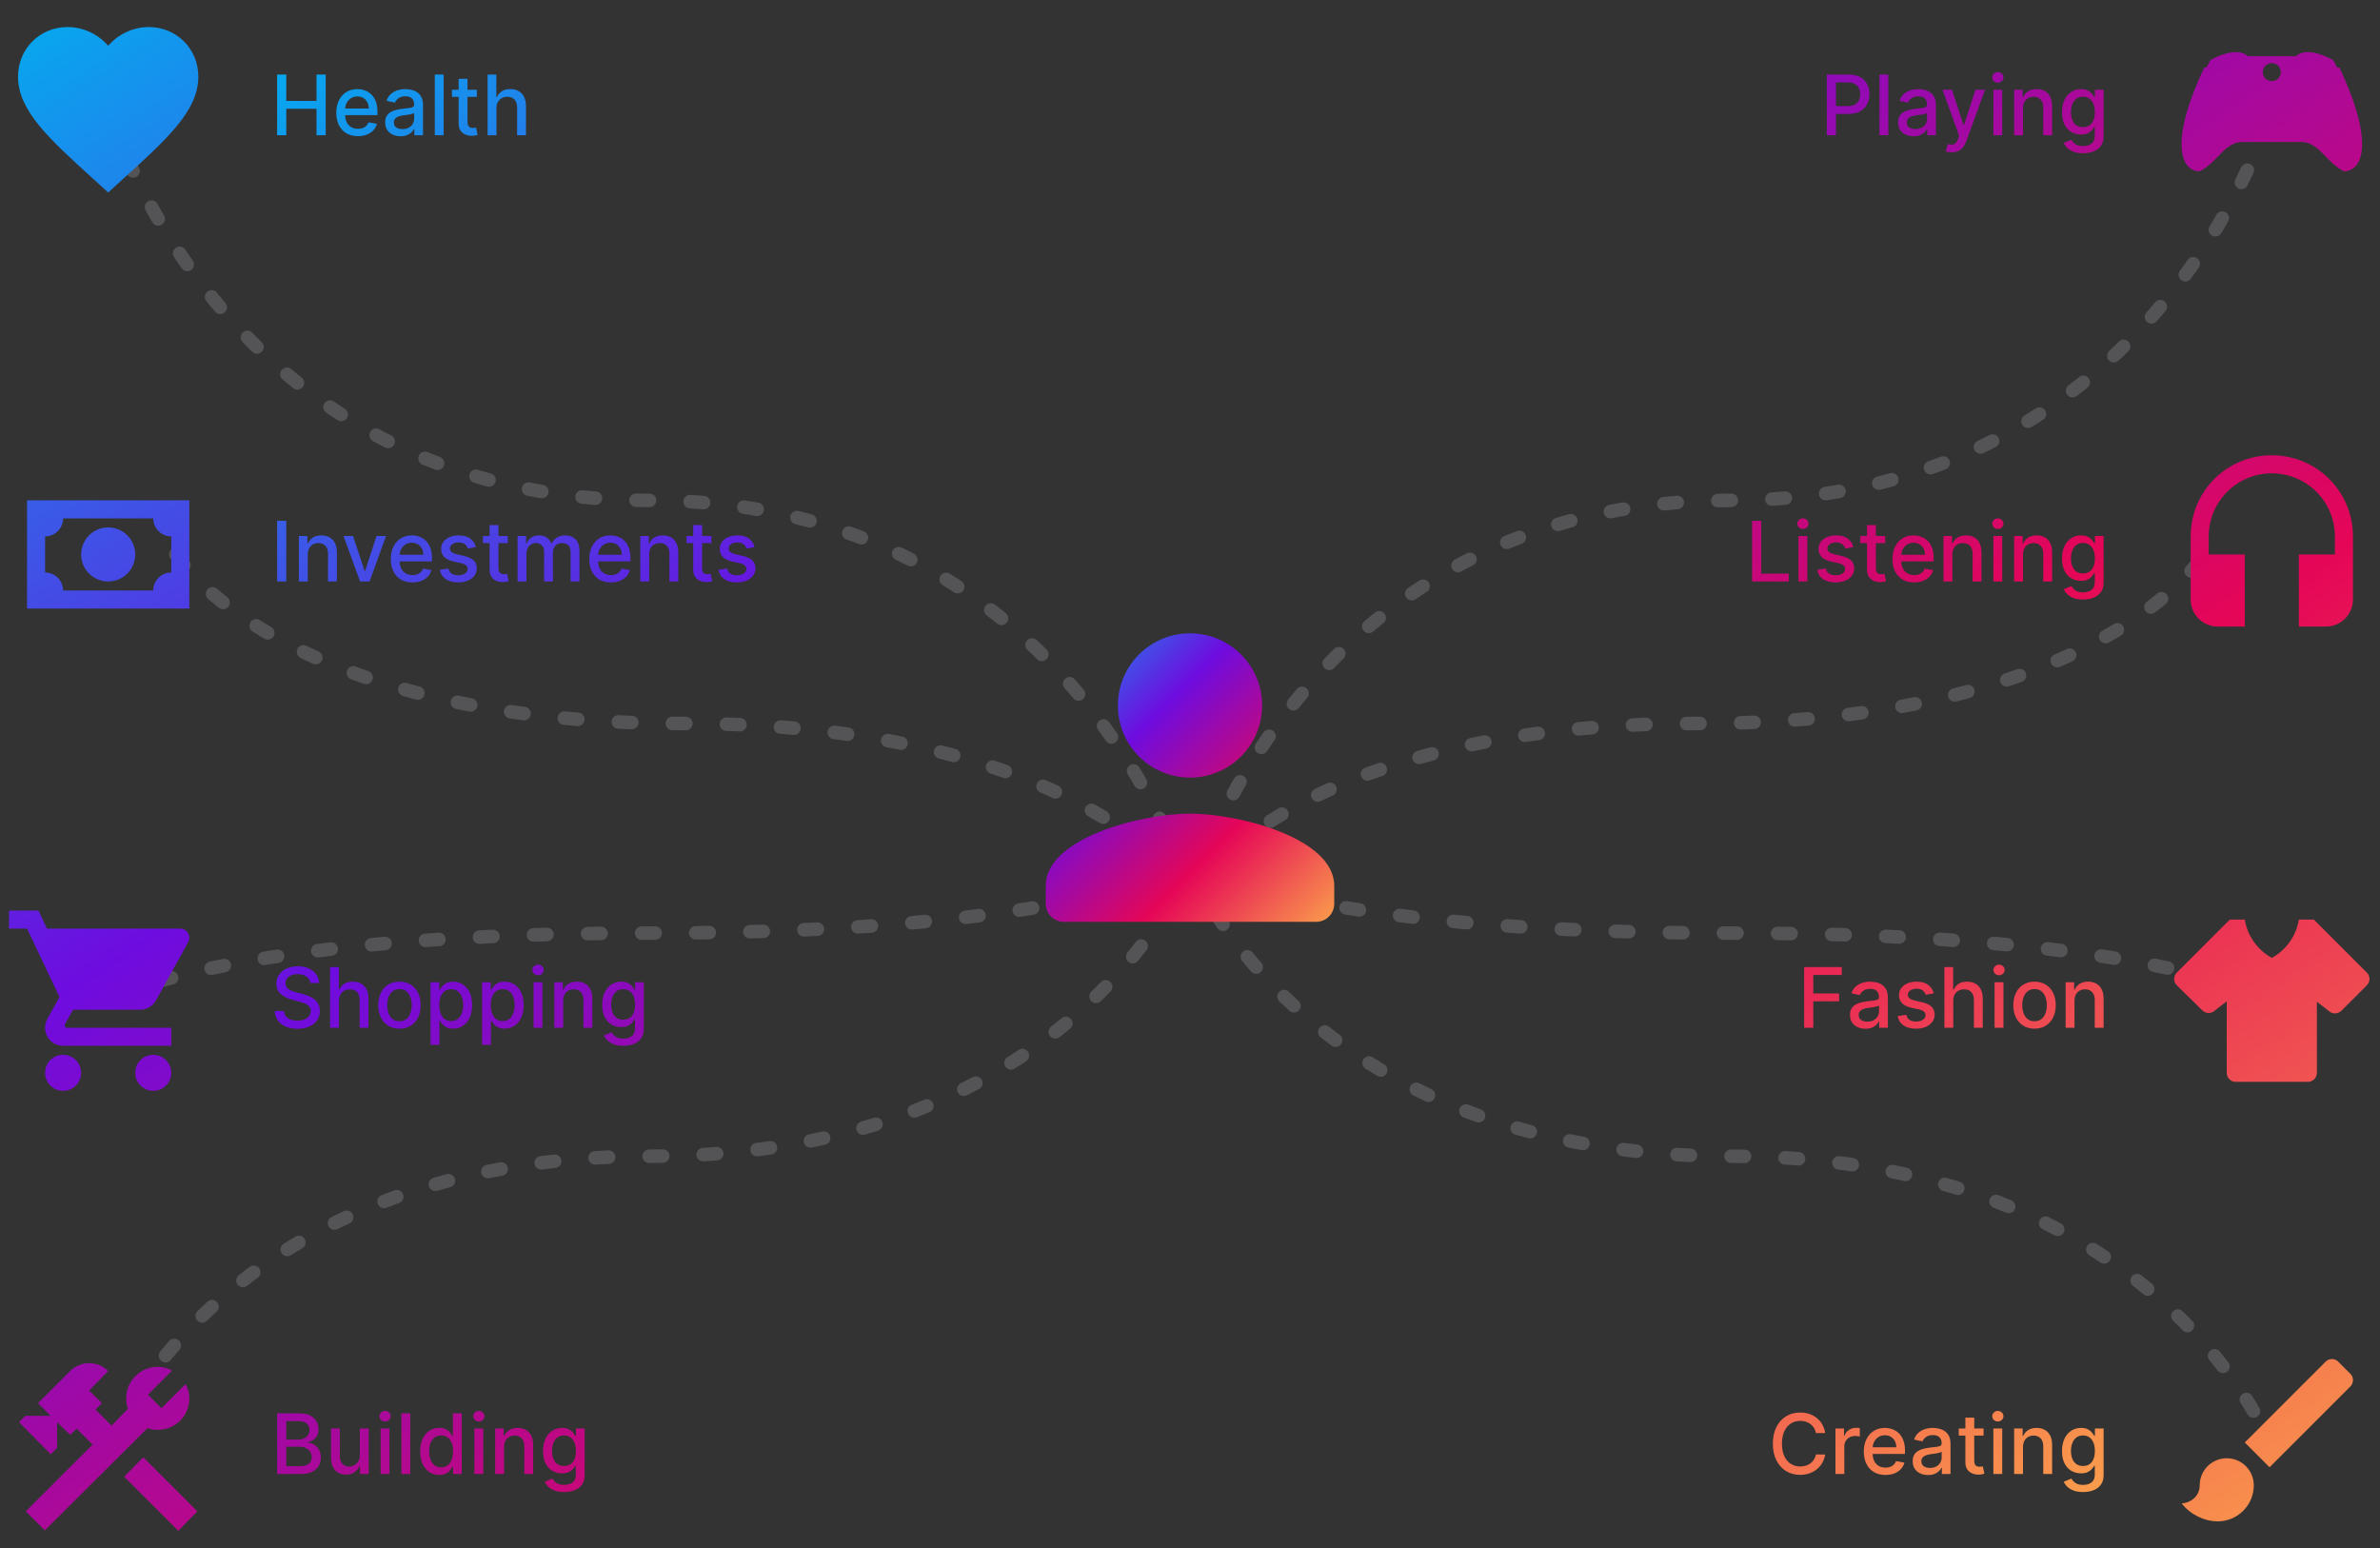 <svg width="352" height="229" viewBox="0 0 352 229" fill="none" xmlns="http://www.w3.org/2000/svg">
<rect x="0" y="0" width="352" height="229" fill="#333333" stroke="none"/>
<path d="M16 16C16 16 32.5 74 96 74C159.5 74 176 132 176 132" stroke="#EBEBF5" stroke-opacity="0.18" stroke-width="2" stroke-linecap="round" stroke-linejoin="bevel" stroke-dasharray="2 6"/>
<path d="M176 132C176 132 192.5 74 256 74C319.5 74 336 16 336 16" stroke="#EBEBF5" stroke-opacity="0.18" stroke-width="2" stroke-linecap="round" stroke-linejoin="bevel" stroke-dasharray="2 6"/>
<path d="M26 82C26 82 41.469 107 101 107C160.531 107 176 132 176 132" stroke="#EBEBF5" stroke-opacity="0.18" stroke-width="2" stroke-linecap="round" stroke-linejoin="bevel" stroke-dasharray="2 6"/>
<path d="M176 132C176 132 191.469 107 251 107C310.531 107 326 82 326 82" stroke="#EBEBF5" stroke-opacity="0.18" stroke-width="2" stroke-linecap="round" stroke-linejoin="bevel" stroke-dasharray="2 6"/>
<path d="M16 214C16 214 32.5 171 96 171C159.5 171 176 128 176 128" stroke="#EBEBF5" stroke-opacity="0.18" stroke-width="2" stroke-linecap="round" stroke-linejoin="bevel" stroke-dasharray="2 6"/>
<path d="M176 128C176 128 192.5 171 256 171C319.5 171 336 214 336 214" stroke="#EBEBF5" stroke-opacity="0.18" stroke-width="2" stroke-linecap="round" stroke-linejoin="bevel" stroke-dasharray="2 6"/>
<path d="M16 148C16 148 32.5 138 96 138C159.5 138 176 128 176 128" stroke="#EBEBF5" stroke-opacity="0.18" stroke-width="2" stroke-linecap="round" stroke-linejoin="bevel" stroke-dasharray="2 6"/>
<path d="M176 128C176 128 192.5 138 256 138C319.5 138 336 148 336 148" stroke="#EBEBF5" stroke-opacity="0.18" stroke-width="2" stroke-linecap="round" stroke-linejoin="bevel" stroke-dasharray="2 6"/>
<path d="M176 115C181.893 115 186.667 110.227 186.667 104.333C186.667 98.44 181.893 93.667 176 93.667C170.107 93.667 165.333 98.44 165.333 104.333C165.333 110.227 170.107 115 176 115ZM176 120.333C168.88 120.333 154.667 123.907 154.667 131V133.667C154.667 135.133 155.867 136.333 157.333 136.333H194.667C196.133 136.333 197.333 135.133 197.333 133.667V131C197.333 123.907 183.12 120.333 176 120.333Z" fill="url(#paint0_linear_482_80500)"/>
<path d="M16 28.467L14.067 26.707C7.2 20.48 2.667 16.36 2.667 11.333C2.667 7.213 5.894 4 10 4C12.32 4 14.547 5.08 16 6.773C17.453 5.08 19.68 4 22 4C26.107 4 29.334 7.213 29.334 11.333C29.334 16.36 24.8 20.48 17.933 26.707L16 28.467Z" fill="url(#paint1_linear_482_80500)"/>
<path d="M4 74H28V90H4V74ZM16 78C17.061 78 18.078 78.421 18.829 79.172C19.579 79.922 20 80.939 20 82C20 83.061 19.579 84.078 18.829 84.828C18.078 85.579 17.061 86 16 86C14.939 86 13.922 85.579 13.172 84.828C12.422 84.078 12 83.061 12 82C12 80.939 12.422 79.922 13.172 79.172C13.922 78.421 14.939 78 16 78ZM9.334 76.667C9.334 77.374 9.053 78.052 8.552 78.552C8.052 79.052 7.374 79.333 6.667 79.333V84.667C7.374 84.667 8.052 84.948 8.552 85.448C9.053 85.948 9.334 86.626 9.334 87.333H22.667C22.667 86.626 22.948 85.948 23.448 85.448C23.948 84.948 24.626 84.667 25.334 84.667V79.333C24.626 79.333 23.948 79.052 23.448 78.552C22.948 78.052 22.667 77.374 22.667 76.667H9.334Z" fill="url(#paint2_linear_482_80500)"/>
<path d="M22.667 156C21.187 156 20 157.187 20 158.667C20 159.374 20.281 160.052 20.781 160.552C21.281 161.052 21.96 161.333 22.667 161.333C23.374 161.333 24.052 161.052 24.552 160.552C25.052 160.052 25.334 159.374 25.334 158.667C25.334 157.959 25.052 157.281 24.552 156.781C24.052 156.281 23.374 156 22.667 156ZM1.333 134.667V137.333H4L8.8 147.453L6.987 150.72C6.787 151.093 6.667 151.533 6.667 152C6.667 152.707 6.948 153.386 7.448 153.886C7.948 154.386 8.626 154.667 9.334 154.667H25.334V152H9.893C9.805 152 9.72 151.965 9.658 151.902C9.595 151.84 9.56 151.755 9.56 151.667C9.56 151.6 9.573 151.547 9.6 151.507L10.8 149.333H20.733C21.733 149.333 22.613 148.773 23.067 147.96L27.84 139.333C27.933 139.12 28 138.893 28 138.667C28 138.313 27.86 137.974 27.61 137.724C27.36 137.474 27.02 137.333 26.667 137.333H6.947L5.694 134.667M9.334 156C7.854 156 6.667 157.187 6.667 158.667C6.667 159.374 6.948 160.052 7.448 160.552C7.948 161.052 8.626 161.333 9.334 161.333C10.041 161.333 10.719 161.052 11.219 160.552C11.719 160.052 12 159.374 12 158.667C12 157.959 11.719 157.281 11.219 156.781C10.719 156.281 10.041 156 9.334 156Z" fill="url(#paint3_linear_482_80500)"/>
<path d="M18.373 218.4L26.373 226.4L29.187 223.52L21.187 215.52L18.373 218.4ZM23.334 211.467C22.814 211.467 22.253 211.4 21.814 211.213L6.627 226.333L3.813 223.52L13.694 213.653L11.334 211.28L10.373 212.213L8.44 210.333V214.147L7.507 215.08L2.813 210.333L3.747 209.4H7.494L5.627 207.52L10.373 202.773C10.742 202.403 11.181 202.108 11.663 201.908C12.146 201.707 12.664 201.604 13.187 201.604C13.71 201.604 14.227 201.707 14.71 201.908C15.193 202.108 15.631 202.403 16 202.773L13.187 205.653L15.067 207.52L14.12 208.467L16.507 210.84L18.933 208.333C18.747 207.893 18.667 207.333 18.667 206.84C18.662 206.224 18.778 205.614 19.011 205.044C19.243 204.474 19.586 203.955 20.02 203.519C20.454 203.082 20.971 202.736 21.539 202.501C22.108 202.265 22.718 202.145 23.334 202.147C24.12 202.147 24.814 202.333 25.44 202.707L21.88 206.267L23.88 208.267L27.44 204.707C27.814 205.333 28 206 28 206.84C28 209.4 25.933 211.467 23.334 211.467Z" fill="url(#paint4_linear_482_80500)"/>
<path d="M331.667 21C329 21 328 24 325.333 25.333C322.667 25.333 320.667 21.333 326 10H326.333L326.92 8.893C326.92 8.893 330.667 6.667 332.44 8.307H339.56C341.333 6.667 345.08 8.893 345.08 8.893L345.667 10H346C351.333 21.333 349.333 25.333 346.667 25.333C344 24 343 21 340.333 21H331.667ZM336 9.333C335.647 9.333 335.307 9.474 335.057 9.724C334.807 9.974 334.667 10.313 334.667 10.667C334.667 11.02 334.807 11.359 335.057 11.61C335.307 11.86 335.647 12 336 12C336.354 12 336.693 11.86 336.943 11.61C337.193 11.359 337.333 11.02 337.333 10.667C337.333 10.313 337.193 9.974 336.943 9.724C336.693 9.474 336.354 9.333 336 9.333Z" fill="url(#paint5_linear_482_80500)"/>
<path d="M336 67.333C329.333 67.333 324 72.667 324 79.333V88.667C324 89.728 324.422 90.745 325.172 91.495C325.922 92.245 326.939 92.667 328 92.667H332V82H326.667V79.333C326.667 76.858 327.65 74.484 329.401 72.734C331.151 70.983 333.525 70 336 70C338.475 70 340.849 70.983 342.6 72.734C344.35 74.484 345.333 76.858 345.333 79.333V82H340V92.667H344C345.061 92.667 346.078 92.245 346.829 91.495C347.579 90.745 348 89.728 348 88.667V79.333C348 72.667 342.627 67.333 336 67.333Z" fill="url(#paint6_linear_482_80500)"/>
<path d="M347.613 203.173L345.827 201.387C345.333 200.867 344.467 200.867 343.947 201.387L332 213.333L335.667 217L347.613 205.053C348.133 204.533 348.133 203.667 347.613 203.173ZM329.333 215.667C328.273 215.667 327.255 216.088 326.505 216.838C325.755 217.588 325.333 218.606 325.333 219.667C325.333 221.413 323.787 222.333 322.667 222.333C323.893 223.96 326 225 328 225C329.415 225 330.771 224.438 331.771 223.438C332.772 222.438 333.333 221.081 333.333 219.667C333.333 218.606 332.912 217.588 332.162 216.838C331.412 216.088 330.394 215.667 329.333 215.667Z" fill="url(#paint7_linear_482_80500)"/>
<path d="M341.333 160H330.667C330.313 160 329.974 159.86 329.724 159.609C329.474 159.359 329.333 159.02 329.333 158.667V148.093L327.6 149.427C327.477 149.55 327.33 149.648 327.169 149.715C327.008 149.782 326.835 149.817 326.66 149.817C326.486 149.817 326.313 149.782 326.151 149.715C325.99 149.648 325.844 149.55 325.72 149.427L321.947 145.72C321.823 145.597 321.725 145.45 321.658 145.289C321.591 145.128 321.557 144.955 321.557 144.78C321.557 144.605 321.591 144.432 321.658 144.271C321.725 144.11 321.823 143.963 321.947 143.84L329.787 136H332C332.387 138.4 333.867 140.493 336 141.667C338.133 140.493 339.613 138.4 340 136H342.214L350.053 143.84C350.573 144.36 350.573 145.2 350.053 145.72L346.28 149.493C345.76 150 344.92 150 344.4 149.493L342.667 148.16V158.667C342.667 159.02 342.526 159.359 342.276 159.609C342.026 159.86 341.687 160 341.333 160Z" fill="url(#paint8_linear_482_80500)"/>
<path d="M40.986 20V11.025H42.34V14.925H46.814V11.025H48.172V20H46.814V16.087H42.34V20H40.986Z" fill="url(#paint9_linear_482_80500)"/>
<path d="M52.94 20.136C52.277 20.136 51.706 19.994 51.227 19.711C50.751 19.424 50.383 19.023 50.123 18.506C49.865 17.986 49.737 17.377 49.737 16.678C49.737 15.989 49.865 15.381 50.123 14.855C50.383 14.33 50.745 13.919 51.209 13.624C51.677 13.329 52.223 13.181 52.848 13.181C53.228 13.181 53.596 13.244 53.953 13.37C54.309 13.495 54.629 13.693 54.912 13.961C55.196 14.23 55.419 14.579 55.583 15.009C55.746 15.435 55.828 15.954 55.828 16.564V17.029H50.477V16.047H54.544C54.544 15.703 54.474 15.397 54.334 15.132C54.194 14.863 53.996 14.651 53.742 14.496C53.491 14.341 53.196 14.264 52.857 14.264C52.489 14.264 52.167 14.354 51.893 14.536C51.621 14.714 51.411 14.947 51.262 15.237C51.116 15.523 51.043 15.834 51.043 16.17V16.937C51.043 17.387 51.122 17.77 51.279 18.085C51.44 18.401 51.663 18.642 51.95 18.808C52.236 18.972 52.571 19.053 52.953 19.053C53.202 19.053 53.428 19.018 53.633 18.948C53.837 18.875 54.014 18.767 54.163 18.624C54.312 18.481 54.426 18.304 54.505 18.094L55.745 18.317C55.645 18.683 55.467 19.002 55.21 19.277C54.956 19.549 54.636 19.761 54.25 19.912C53.868 20.061 53.431 20.136 52.94 20.136Z" fill="url(#paint10_linear_482_80500)"/>
<path d="M59.241 20.149C58.814 20.149 58.428 20.07 58.084 19.912C57.739 19.752 57.466 19.519 57.264 19.216C57.066 18.912 56.966 18.539 56.966 18.098C56.966 17.718 57.039 17.406 57.185 17.16C57.331 16.915 57.529 16.721 57.777 16.578C58.025 16.434 58.303 16.326 58.609 16.253C58.916 16.18 59.229 16.125 59.547 16.087C59.95 16.04 60.278 16.002 60.529 15.973C60.78 15.941 60.963 15.89 61.077 15.819C61.191 15.749 61.248 15.635 61.248 15.478V15.447C61.248 15.064 61.139 14.768 60.923 14.557C60.71 14.347 60.392 14.242 59.968 14.242C59.527 14.242 59.179 14.34 58.925 14.536C58.674 14.728 58.5 14.943 58.404 15.18L57.172 14.899C57.318 14.49 57.532 14.16 57.812 13.909C58.095 13.655 58.421 13.471 58.789 13.357C59.157 13.24 59.544 13.181 59.95 13.181C60.219 13.181 60.504 13.214 60.805 13.278C61.109 13.339 61.392 13.453 61.655 13.62C61.921 13.786 62.139 14.024 62.308 14.334C62.477 14.641 62.562 15.04 62.562 15.53V20H61.283V19.08H61.23C61.145 19.249 61.018 19.416 60.849 19.579C60.679 19.743 60.462 19.879 60.196 19.987C59.93 20.095 59.612 20.149 59.241 20.149ZM59.525 19.097C59.888 19.097 60.197 19.026 60.454 18.883C60.714 18.739 60.912 18.552 61.046 18.322C61.183 18.088 61.252 17.838 61.252 17.572V16.705C61.205 16.751 61.115 16.795 60.98 16.836C60.849 16.874 60.698 16.908 60.529 16.937C60.359 16.963 60.194 16.988 60.034 17.011C59.873 17.032 59.739 17.049 59.631 17.064C59.376 17.096 59.144 17.15 58.934 17.226C58.726 17.302 58.56 17.412 58.434 17.555C58.312 17.695 58.25 17.882 58.25 18.116C58.25 18.44 58.37 18.685 58.609 18.852C58.849 19.015 59.154 19.097 59.525 19.097Z" fill="url(#paint11_linear_482_80500)"/>
<path d="M65.618 11.025V20H64.307V11.025H65.618Z" fill="url(#paint12_linear_482_80500)"/>
<path d="M70.522 13.269V14.321H66.846V13.269H70.522ZM67.832 11.656H69.142V18.024C69.142 18.278 69.18 18.469 69.256 18.598C69.332 18.723 69.43 18.809 69.549 18.856C69.672 18.9 69.805 18.922 69.948 18.922C70.053 18.922 70.145 18.915 70.224 18.9C70.303 18.886 70.365 18.874 70.408 18.865L70.645 19.947C70.569 19.977 70.461 20.006 70.321 20.035C70.18 20.067 70.005 20.085 69.795 20.088C69.45 20.093 69.129 20.032 68.831 19.904C68.533 19.775 68.292 19.576 68.108 19.308C67.924 19.039 67.832 18.701 67.832 18.295V11.656Z" fill="url(#paint13_linear_482_80500)"/>
<path d="M73.427 16.003V20H72.116V11.025H73.409V14.365H73.492C73.65 14.002 73.891 13.715 74.215 13.501C74.54 13.288 74.963 13.181 75.486 13.181C75.948 13.181 76.351 13.276 76.696 13.466C77.043 13.656 77.312 13.94 77.502 14.316C77.695 14.69 77.791 15.158 77.791 15.719V20H76.481V15.877C76.481 15.383 76.354 15 76.1 14.728C75.845 14.454 75.492 14.316 75.039 14.316C74.73 14.316 74.452 14.382 74.207 14.514C73.964 14.645 73.773 14.838 73.632 15.092C73.495 15.343 73.427 15.647 73.427 16.003Z" fill="url(#paint14_linear_482_80500)"/>
<path d="M42.34 77.025V86H40.986V77.025H42.34Z" fill="url(#paint15_linear_482_80500)"/>
<path d="M45.517 82.004V86H44.207V79.269H45.464V80.365H45.548C45.702 80.008 45.945 79.722 46.275 79.506C46.608 79.29 47.027 79.181 47.533 79.181C47.991 79.181 48.393 79.278 48.738 79.471C49.083 79.661 49.35 79.944 49.54 80.321C49.73 80.698 49.825 81.164 49.825 81.719V86H48.514V81.876C48.514 81.389 48.387 81.007 48.133 80.733C47.879 80.455 47.53 80.316 47.086 80.316C46.782 80.316 46.512 80.382 46.275 80.514C46.041 80.645 45.856 80.838 45.718 81.092C45.584 81.343 45.517 81.647 45.517 82.004Z" fill="url(#paint16_linear_482_80500)"/>
<path d="M57.099 79.269L54.658 86H53.256L50.81 79.269H52.217L53.922 84.449H53.992L55.692 79.269H57.099Z" fill="url(#paint17_linear_482_80500)"/>
<path d="M61.002 86.136C60.339 86.136 59.768 85.994 59.289 85.711C58.813 85.424 58.444 85.023 58.184 84.506C57.927 83.986 57.799 83.377 57.799 82.678C57.799 81.989 57.927 81.381 58.184 80.855C58.444 80.33 58.807 79.919 59.271 79.624C59.739 79.329 60.285 79.181 60.91 79.181C61.29 79.181 61.658 79.244 62.014 79.37C62.371 79.496 62.691 79.693 62.974 79.962C63.258 80.23 63.481 80.579 63.645 81.009C63.808 81.435 63.89 81.954 63.89 82.564V83.029H58.539V82.047H62.606C62.606 81.703 62.536 81.397 62.396 81.132C62.255 80.863 62.058 80.651 61.804 80.496C61.553 80.341 61.258 80.264 60.919 80.264C60.551 80.264 60.229 80.354 59.955 80.535C59.683 80.714 59.473 80.948 59.324 81.237C59.178 81.523 59.105 81.834 59.105 82.17V82.937C59.105 83.387 59.184 83.769 59.341 84.085C59.502 84.401 59.725 84.642 60.012 84.808C60.298 84.972 60.633 85.053 61.015 85.053C61.264 85.053 61.49 85.018 61.694 84.948C61.899 84.875 62.076 84.767 62.225 84.624C62.374 84.481 62.488 84.304 62.567 84.094L63.807 84.317C63.707 84.683 63.529 85.002 63.272 85.277C63.018 85.549 62.698 85.76 62.312 85.912C61.93 86.061 61.493 86.136 61.002 86.136Z" fill="url(#paint18_linear_482_80500)"/>
<path d="M70.388 80.912L69.2 81.123C69.15 80.971 69.071 80.826 68.963 80.689C68.858 80.552 68.715 80.439 68.534 80.352C68.353 80.264 68.126 80.22 67.855 80.22C67.484 80.22 67.174 80.303 66.926 80.47C66.677 80.633 66.553 80.845 66.553 81.105C66.553 81.33 66.636 81.511 66.803 81.649C66.969 81.786 67.238 81.898 67.609 81.986L68.678 82.231C69.298 82.375 69.759 82.595 70.063 82.893C70.367 83.191 70.519 83.578 70.519 84.054C70.519 84.457 70.402 84.817 70.168 85.132C69.938 85.445 69.615 85.69 69.2 85.869C68.788 86.047 68.31 86.136 67.767 86.136C67.013 86.136 66.398 85.975 65.922 85.654C65.446 85.33 65.154 84.869 65.046 84.273L66.312 84.081C66.391 84.411 66.553 84.661 66.799 84.83C67.044 84.996 67.364 85.08 67.758 85.08C68.188 85.08 68.531 84.991 68.788 84.812C69.045 84.631 69.174 84.411 69.174 84.151C69.174 83.94 69.095 83.764 68.937 83.621C68.782 83.477 68.544 83.369 68.223 83.296L67.083 83.046C66.455 82.903 65.991 82.675 65.69 82.363C65.392 82.05 65.243 81.654 65.243 81.175C65.243 80.778 65.354 80.43 65.576 80.132C65.798 79.834 66.105 79.602 66.496 79.436C66.888 79.266 67.336 79.181 67.841 79.181C68.569 79.181 69.141 79.339 69.559 79.655C69.977 79.967 70.253 80.386 70.388 80.912Z" fill="url(#paint19_linear_482_80500)"/>
<path d="M75.102 79.269V80.321H71.425V79.269H75.102ZM72.411 77.656H73.721V84.024C73.721 84.278 73.759 84.469 73.835 84.598C73.911 84.723 74.009 84.809 74.129 84.856C74.251 84.9 74.384 84.922 74.528 84.922C74.633 84.922 74.725 84.915 74.804 84.9C74.882 84.885 74.944 84.874 74.988 84.865L75.224 85.947C75.148 85.977 75.04 86.006 74.9 86.035C74.76 86.067 74.585 86.085 74.374 86.088C74.029 86.094 73.708 86.032 73.41 85.904C73.112 85.775 72.871 85.576 72.687 85.308C72.503 85.039 72.411 84.701 72.411 84.295V77.656Z" fill="url(#paint20_linear_482_80500)"/>
<path d="M76.551 86V79.269H77.809V80.365H77.892C78.032 79.994 78.261 79.704 78.58 79.497C78.898 79.287 79.279 79.181 79.724 79.181C80.174 79.181 80.55 79.287 80.854 79.497C81.161 79.707 81.387 79.996 81.533 80.365H81.603C81.764 80.005 82.02 79.719 82.37 79.506C82.721 79.29 83.139 79.181 83.624 79.181C84.234 79.181 84.732 79.373 85.118 79.755C85.507 80.138 85.701 80.715 85.701 81.487V86H84.391V81.609C84.391 81.153 84.266 80.823 84.018 80.619C83.77 80.414 83.473 80.312 83.129 80.312C82.702 80.312 82.37 80.444 82.134 80.706C81.897 80.966 81.779 81.301 81.779 81.71V86H80.473V81.526C80.473 81.161 80.359 80.867 80.131 80.645C79.903 80.423 79.607 80.312 79.242 80.312C78.993 80.312 78.764 80.378 78.554 80.509C78.346 80.638 78.178 80.817 78.05 81.048C77.924 81.279 77.861 81.546 77.861 81.85V86H76.551Z" fill="url(#paint21_linear_482_80500)"/>
<path d="M90.358 86.136C89.695 86.136 89.124 85.994 88.644 85.711C88.168 85.424 87.8 85.023 87.54 84.506C87.283 83.986 87.154 83.377 87.154 82.678C87.154 81.989 87.283 81.381 87.54 80.855C87.8 80.33 88.162 79.919 88.627 79.624C89.094 79.329 89.641 79.181 90.266 79.181C90.646 79.181 91.014 79.244 91.37 79.37C91.727 79.496 92.046 79.693 92.33 79.962C92.613 80.23 92.837 80.579 93 81.009C93.164 81.435 93.246 81.954 93.246 82.564V83.029H87.895V82.047H91.962C91.962 81.703 91.892 81.397 91.751 81.132C91.611 80.863 91.414 80.651 91.16 80.496C90.909 80.341 90.614 80.264 90.275 80.264C89.906 80.264 89.585 80.354 89.311 80.535C89.039 80.714 88.829 80.948 88.68 81.237C88.533 81.523 88.46 81.834 88.46 82.17V82.937C88.46 83.387 88.539 83.769 88.697 84.085C88.858 84.401 89.081 84.642 89.368 84.808C89.654 84.972 89.988 85.053 90.371 85.053C90.619 85.053 90.846 85.018 91.05 84.948C91.255 84.875 91.431 84.767 91.581 84.624C91.73 84.481 91.843 84.304 91.922 84.094L93.162 84.317C93.063 84.683 92.885 85.002 92.628 85.277C92.374 85.549 92.054 85.76 91.668 85.912C91.285 86.061 90.849 86.136 90.358 86.136Z" fill="url(#paint22_linear_482_80500)"/>
<path d="M96.01 82.004V86H94.699V79.269H95.957V80.365H96.04C96.195 80.008 96.438 79.722 96.768 79.506C97.101 79.29 97.52 79.181 98.025 79.181C98.484 79.181 98.886 79.278 99.231 79.471C99.575 79.661 99.843 79.944 100.032 80.321C100.222 80.698 100.317 81.164 100.317 81.719V86H99.007V81.876C99.007 81.389 98.88 81.007 98.626 80.733C98.372 80.455 98.022 80.316 97.579 80.316C97.275 80.316 97.004 80.382 96.768 80.514C96.534 80.645 96.349 80.838 96.211 81.092C96.077 81.343 96.01 81.647 96.01 82.004Z" fill="url(#paint23_linear_482_80500)"/>
<path d="M105.216 79.269V80.321H101.54V79.269H105.216ZM102.526 77.656H103.836V84.024C103.836 84.278 103.874 84.469 103.95 84.598C104.026 84.723 104.124 84.809 104.244 84.856C104.366 84.9 104.499 84.922 104.642 84.922C104.748 84.922 104.84 84.915 104.918 84.9C104.997 84.885 105.059 84.874 105.103 84.865L105.339 85.947C105.263 85.977 105.155 86.006 105.015 86.035C104.875 86.067 104.699 86.085 104.489 86.088C104.144 86.094 103.823 86.032 103.525 85.904C103.227 85.775 102.986 85.576 102.802 85.308C102.618 85.039 102.526 84.701 102.526 84.295V77.656Z" fill="url(#paint24_linear_482_80500)"/>
<path d="M111.601 80.912L110.414 81.123C110.364 80.971 110.285 80.826 110.177 80.689C110.072 80.552 109.929 80.439 109.748 80.352C109.566 80.264 109.34 80.22 109.068 80.22C108.697 80.22 108.388 80.303 108.139 80.47C107.891 80.633 107.767 80.845 107.767 81.105C107.767 81.33 107.85 81.511 108.017 81.649C108.183 81.786 108.452 81.898 108.823 81.986L109.892 82.231C110.512 82.375 110.973 82.595 111.277 82.893C111.581 83.191 111.733 83.578 111.733 84.054C111.733 84.457 111.616 84.817 111.382 85.132C111.151 85.445 110.828 85.69 110.414 85.869C110.002 86.047 109.524 86.136 108.981 86.136C108.227 86.136 107.612 85.975 107.136 85.654C106.66 85.33 106.368 84.869 106.259 84.273L107.526 84.081C107.605 84.411 107.767 84.661 108.012 84.83C108.258 84.996 108.578 85.08 108.972 85.08C109.401 85.08 109.745 84.991 110.002 84.812C110.259 84.631 110.387 84.411 110.387 84.151C110.387 83.94 110.308 83.764 110.151 83.621C109.996 83.477 109.758 83.369 109.436 83.296L108.297 83.046C107.669 82.903 107.204 82.675 106.904 82.363C106.606 82.05 106.457 81.654 106.457 81.175C106.457 80.778 106.568 80.43 106.79 80.132C107.012 79.834 107.318 79.602 107.71 79.436C108.101 79.266 108.55 79.181 109.055 79.181C109.783 79.181 110.355 79.339 110.773 79.655C111.191 79.967 111.467 80.386 111.601 80.912Z" fill="url(#paint25_linear_482_80500)"/>
<path d="M45.881 145.383C45.834 144.968 45.641 144.647 45.302 144.419C44.963 144.188 44.537 144.073 44.023 144.073C43.654 144.073 43.336 144.131 43.067 144.248C42.798 144.362 42.59 144.52 42.441 144.721C42.295 144.92 42.222 145.146 42.222 145.401C42.222 145.614 42.271 145.798 42.371 145.953C42.473 146.108 42.606 146.238 42.769 146.343C42.936 146.445 43.114 146.531 43.304 146.601C43.494 146.668 43.676 146.724 43.852 146.768L44.728 146.996C45.014 147.066 45.308 147.161 45.609 147.28C45.91 147.4 46.189 147.558 46.446 147.754C46.703 147.949 46.91 148.192 47.068 148.481C47.229 148.77 47.309 149.117 47.309 149.52C47.309 150.028 47.178 150.479 46.915 150.874C46.655 151.268 46.276 151.579 45.78 151.807C45.286 152.035 44.689 152.149 43.987 152.149C43.316 152.149 42.734 152.042 42.243 151.829C41.753 151.616 41.368 151.313 41.091 150.922C40.813 150.528 40.66 150.06 40.631 149.52H41.989C42.016 149.844 42.121 150.114 42.305 150.33C42.492 150.544 42.73 150.703 43.019 150.808C43.311 150.91 43.631 150.961 43.979 150.961C44.361 150.961 44.702 150.902 45 150.782C45.301 150.659 45.537 150.49 45.71 150.273C45.882 150.054 45.968 149.799 45.968 149.507C45.968 149.241 45.892 149.023 45.74 148.854C45.591 148.684 45.388 148.544 45.131 148.433C44.877 148.322 44.589 148.224 44.268 148.139L43.208 147.85C42.489 147.654 41.919 147.367 41.498 146.987C41.081 146.607 40.872 146.105 40.872 145.479C40.872 144.962 41.012 144.511 41.293 144.125C41.573 143.74 41.953 143.44 42.432 143.227C42.911 143.011 43.452 142.903 44.053 142.903C44.661 142.903 45.197 143.009 45.661 143.223C46.129 143.436 46.497 143.73 46.766 144.103C47.035 144.474 47.175 144.901 47.187 145.383H45.881Z" fill="url(#paint26_linear_482_80500)"/>
<path d="M50.132 148.004V152H48.822V143.025H50.115V146.365H50.198C50.356 146.002 50.597 145.715 50.921 145.501C51.245 145.288 51.669 145.181 52.192 145.181C52.654 145.181 53.057 145.276 53.401 145.466C53.749 145.656 54.018 145.94 54.208 146.316C54.401 146.69 54.497 147.158 54.497 147.719V152H53.187V147.876C53.187 147.383 53.06 147 52.805 146.728C52.551 146.454 52.198 146.316 51.745 146.316C51.435 146.316 51.158 146.382 50.912 146.514C50.67 146.645 50.478 146.838 50.338 147.092C50.201 147.343 50.132 147.647 50.132 148.004Z" fill="url(#paint27_linear_482_80500)"/>
<path d="M59.081 152.136C58.45 152.136 57.899 151.991 57.429 151.702C56.958 151.413 56.593 151.008 56.333 150.488C56.073 149.968 55.943 149.361 55.943 148.665C55.943 147.967 56.073 147.356 56.333 146.834C56.593 146.311 56.958 145.905 57.429 145.615C57.899 145.326 58.45 145.181 59.081 145.181C59.712 145.181 60.262 145.326 60.733 145.615C61.203 145.905 61.568 146.311 61.828 146.834C62.088 147.356 62.218 147.967 62.218 148.665C62.218 149.361 62.088 149.968 61.828 150.488C61.568 151.008 61.203 151.413 60.733 151.702C60.262 151.991 59.712 152.136 59.081 152.136ZM59.085 151.036C59.494 151.036 59.833 150.928 60.102 150.712C60.37 150.495 60.569 150.208 60.698 149.848C60.829 149.489 60.895 149.093 60.895 148.661C60.895 148.231 60.829 147.837 60.698 147.478C60.569 147.115 60.37 146.825 60.102 146.606C59.833 146.387 59.494 146.277 59.085 146.277C58.673 146.277 58.331 146.387 58.06 146.606C57.791 146.825 57.591 147.115 57.459 147.478C57.331 147.837 57.266 148.231 57.266 148.661C57.266 149.093 57.331 149.489 57.459 149.848C57.591 150.208 57.791 150.495 58.06 150.712C58.331 150.928 58.673 151.036 59.085 151.036Z" fill="url(#paint28_linear_482_80500)"/>
<path d="M63.681 154.524V145.269H64.96V146.36H65.07C65.146 146.22 65.255 146.058 65.398 145.874C65.542 145.69 65.74 145.529 65.995 145.392C66.249 145.252 66.585 145.181 67.002 145.181C67.546 145.181 68.031 145.319 68.457 145.593C68.884 145.868 69.218 146.264 69.461 146.781C69.706 147.298 69.829 147.92 69.829 148.648C69.829 149.375 69.708 149.999 69.465 150.519C69.223 151.036 68.89 151.435 68.466 151.715C68.042 151.993 67.559 152.131 67.016 152.131C66.606 152.131 66.272 152.063 66.012 151.926C65.755 151.788 65.553 151.628 65.407 151.443C65.261 151.259 65.149 151.096 65.07 150.953H64.991V154.524H63.681ZM64.965 148.635C64.965 149.108 65.033 149.523 65.171 149.879C65.308 150.235 65.507 150.514 65.767 150.716C66.027 150.915 66.345 151.014 66.722 151.014C67.113 151.014 67.441 150.91 67.704 150.703C67.966 150.493 68.165 150.208 68.299 149.848C68.437 149.489 68.505 149.084 68.505 148.635C68.505 148.191 68.438 147.792 68.304 147.438C68.172 147.085 67.974 146.806 67.708 146.601C67.445 146.397 67.116 146.295 66.722 146.295C66.342 146.295 66.021 146.392 65.758 146.588C65.498 146.784 65.301 147.057 65.166 147.408C65.032 147.758 64.965 148.167 64.965 148.635Z" fill="url(#paint29_linear_482_80500)"/>
<path d="M71.297 154.524V145.269H72.576V146.36H72.686C72.762 146.22 72.871 146.058 73.015 145.874C73.158 145.69 73.356 145.529 73.611 145.392C73.865 145.252 74.201 145.181 74.618 145.181C75.162 145.181 75.647 145.319 76.073 145.593C76.5 145.868 76.834 146.264 77.077 146.781C77.322 147.298 77.445 147.92 77.445 148.648C77.445 149.375 77.324 149.999 77.081 150.519C76.839 151.036 76.506 151.435 76.082 151.715C75.659 151.993 75.175 152.131 74.632 152.131C74.223 152.131 73.888 152.063 73.628 151.926C73.371 151.788 73.169 151.628 73.023 151.443C72.877 151.259 72.765 151.096 72.686 150.953H72.607V154.524H71.297ZM72.581 148.635C72.581 149.108 72.649 149.523 72.787 149.879C72.924 150.235 73.123 150.514 73.383 150.716C73.643 150.915 73.961 151.014 74.338 151.014C74.73 151.014 75.057 150.91 75.32 150.703C75.582 150.493 75.781 150.208 75.915 149.848C76.053 149.489 76.121 149.084 76.121 148.635C76.121 148.191 76.054 147.792 75.92 147.438C75.788 147.085 75.59 146.806 75.324 146.601C75.061 146.397 74.732 146.295 74.338 146.295C73.958 146.295 73.637 146.392 73.374 146.588C73.114 146.784 72.917 147.057 72.782 147.408C72.648 147.758 72.581 148.167 72.581 148.635Z" fill="url(#paint30_linear_482_80500)"/>
<path d="M78.913 152V145.269H80.223V152H78.913ZM79.575 144.231C79.347 144.231 79.151 144.155 78.987 144.003C78.827 143.848 78.746 143.664 78.746 143.451C78.746 143.234 78.827 143.05 78.987 142.898C79.151 142.744 79.347 142.666 79.575 142.666C79.802 142.666 79.997 142.744 80.157 142.898C80.321 143.05 80.403 143.234 80.403 143.451C80.403 143.664 80.321 143.848 80.157 144.003C79.997 144.155 79.802 144.231 79.575 144.231Z" fill="url(#paint31_linear_482_80500)"/>
<path d="M83.296 148.004V152H81.986V145.269H83.243V146.365H83.327C83.482 146.008 83.724 145.722 84.054 145.506C84.387 145.29 84.806 145.181 85.312 145.181C85.77 145.181 86.172 145.278 86.517 145.471C86.862 145.661 87.129 145.944 87.319 146.321C87.509 146.698 87.604 147.164 87.604 147.719V152H86.293V147.876C86.293 147.389 86.166 147.007 85.912 146.733C85.658 146.455 85.309 146.316 84.865 146.316C84.561 146.316 84.291 146.382 84.054 146.514C83.82 146.645 83.635 146.838 83.498 147.092C83.363 147.343 83.296 147.647 83.296 148.004Z" fill="url(#paint32_linear_482_80500)"/>
<path d="M92.183 154.664C91.648 154.664 91.188 154.594 90.803 154.454C90.42 154.314 90.107 154.128 89.865 153.897C89.622 153.667 89.441 153.414 89.322 153.139L90.448 152.675C90.527 152.803 90.632 152.939 90.763 153.082C90.898 153.228 91.079 153.353 91.307 153.455C91.537 153.557 91.834 153.608 92.196 153.608C92.693 153.608 93.103 153.487 93.427 153.245C93.752 153.005 93.914 152.622 93.914 152.096V150.773H93.831C93.752 150.916 93.638 151.075 93.489 151.251C93.343 151.426 93.141 151.578 92.884 151.706C92.627 151.835 92.293 151.899 91.881 151.899C91.349 151.899 90.87 151.775 90.443 151.527C90.02 151.276 89.684 150.906 89.435 150.418C89.19 149.927 89.067 149.324 89.067 148.608C89.067 147.893 89.189 147.279 89.431 146.768C89.676 146.257 90.012 145.865 90.439 145.593C90.865 145.319 91.349 145.181 91.889 145.181C92.307 145.181 92.645 145.252 92.902 145.392C93.159 145.529 93.359 145.69 93.502 145.874C93.648 146.058 93.761 146.22 93.839 146.36H93.936V145.269H95.22V152.149C95.22 152.727 95.085 153.202 94.817 153.573C94.548 153.944 94.184 154.219 93.725 154.397C93.27 154.575 92.756 154.664 92.183 154.664ZM92.17 150.812C92.547 150.812 92.865 150.725 93.125 150.55C93.388 150.371 93.587 150.117 93.721 149.787C93.858 149.454 93.927 149.055 93.927 148.591C93.927 148.138 93.86 147.739 93.725 147.394C93.591 147.05 93.394 146.781 93.134 146.588C92.874 146.392 92.553 146.295 92.17 146.295C91.775 146.295 91.447 146.397 91.184 146.601C90.921 146.803 90.722 147.077 90.588 147.425C90.457 147.773 90.391 148.161 90.391 148.591C90.391 149.032 90.458 149.419 90.592 149.752C90.727 150.085 90.925 150.345 91.188 150.532C91.454 150.719 91.781 150.812 92.17 150.812Z" fill="url(#paint33_linear_482_80500)"/>
<path d="M40.986 218V209.025H44.272C44.909 209.025 45.437 209.131 45.854 209.341C46.272 209.548 46.585 209.83 46.792 210.187C46.999 210.54 47.103 210.939 47.103 211.383C47.103 211.757 47.035 212.072 46.897 212.33C46.76 212.584 46.576 212.788 46.345 212.943C46.117 213.095 45.866 213.206 45.591 213.276V213.364C45.889 213.378 46.18 213.475 46.463 213.653C46.75 213.828 46.986 214.078 47.173 214.402C47.36 214.727 47.454 215.121 47.454 215.585C47.454 216.044 47.346 216.456 47.13 216.821C46.916 217.183 46.586 217.471 46.139 217.685C45.692 217.895 45.121 218 44.426 218H40.986ZM42.34 216.839H44.294C44.943 216.839 45.407 216.713 45.688 216.462C45.968 216.211 46.108 215.897 46.108 215.52C46.108 215.236 46.037 214.976 45.894 214.74C45.751 214.503 45.546 214.315 45.28 214.174C45.017 214.034 44.705 213.964 44.343 213.964H42.34V216.839ZM42.34 212.908H44.154C44.458 212.908 44.731 212.85 44.974 212.733C45.219 212.616 45.413 212.452 45.556 212.242C45.702 212.029 45.775 211.777 45.775 211.488C45.775 211.117 45.645 210.806 45.385 210.555C45.125 210.304 44.727 210.178 44.189 210.178H42.34V212.908Z" fill="url(#paint34_linear_482_80500)"/>
<path d="M53.218 215.209V211.269H54.533V218H53.245V216.834H53.175C53.02 217.194 52.772 217.493 52.43 217.733C52.091 217.969 51.669 218.088 51.163 218.088C50.731 218.088 50.348 217.993 50.015 217.803C49.685 217.61 49.425 217.325 49.235 216.948C49.048 216.571 48.955 216.105 48.955 215.55V211.269H50.265V215.393C50.265 215.851 50.392 216.216 50.646 216.488C50.9 216.76 51.23 216.896 51.636 216.896C51.882 216.896 52.126 216.834 52.368 216.712C52.614 216.589 52.817 216.403 52.977 216.155C53.141 215.907 53.221 215.591 53.218 215.209Z" fill="url(#paint35_linear_482_80500)"/>
<path d="M56.294 218V211.269H57.604V218H56.294ZM56.955 210.231C56.727 210.231 56.532 210.155 56.368 210.003C56.207 209.848 56.127 209.664 56.127 209.451C56.127 209.234 56.207 209.05 56.368 208.898C56.532 208.744 56.727 208.666 56.955 208.666C57.183 208.666 57.377 208.744 57.538 208.898C57.702 209.05 57.783 209.234 57.783 209.451C57.783 209.664 57.702 209.848 57.538 210.003C57.377 210.155 57.183 210.231 56.955 210.231Z" fill="url(#paint36_linear_482_80500)"/>
<path d="M60.677 209.025V218H59.367V209.025H60.677Z" fill="url(#paint37_linear_482_80500)"/>
<path d="M64.959 218.131C64.416 218.131 63.931 217.993 63.504 217.715C63.081 217.435 62.748 217.036 62.505 216.519C62.266 215.999 62.146 215.375 62.146 214.648C62.146 213.92 62.267 213.298 62.51 212.781C62.755 212.264 63.091 211.868 63.517 211.593C63.944 211.319 64.427 211.181 64.968 211.181C65.386 211.181 65.722 211.252 65.976 211.392C66.233 211.529 66.432 211.69 66.572 211.874C66.715 212.058 66.826 212.22 66.905 212.36H66.984V209.025H68.294V218H67.014V216.953H66.905C66.826 217.096 66.712 217.259 66.563 217.443C66.417 217.628 66.215 217.788 65.958 217.926C65.701 218.063 65.368 218.131 64.959 218.131ZM65.248 217.014C65.625 217.014 65.944 216.915 66.204 216.716C66.467 216.514 66.665 216.235 66.8 215.879C66.937 215.523 67.006 215.108 67.006 214.635C67.006 214.167 66.938 213.758 66.804 213.408C66.67 213.057 66.472 212.784 66.213 212.588C65.953 212.392 65.631 212.295 65.248 212.295C64.854 212.295 64.525 212.397 64.262 212.601C63.999 212.806 63.801 213.085 63.666 213.438C63.535 213.792 63.469 214.191 63.469 214.635C63.469 215.084 63.536 215.489 63.671 215.848C63.805 216.208 64.004 216.493 64.267 216.703C64.533 216.91 64.86 217.014 65.248 217.014Z" fill="url(#paint38_linear_482_80500)"/>
<path d="M70.164 218V211.269H71.474V218H70.164ZM70.826 210.231C70.598 210.231 70.402 210.155 70.239 210.003C70.078 209.848 69.998 209.664 69.998 209.451C69.998 209.234 70.078 209.05 70.239 208.898C70.402 208.744 70.598 208.666 70.826 208.666C71.054 208.666 71.248 208.744 71.409 208.898C71.572 209.05 71.654 209.234 71.654 209.451C71.654 209.664 71.572 209.848 71.409 210.003C71.248 210.155 71.054 210.231 70.826 210.231Z" fill="url(#paint39_linear_482_80500)"/>
<path d="M74.547 214.004V218H73.237V211.269H74.495V212.365H74.578C74.733 212.008 74.975 211.722 75.305 211.506C75.638 211.29 76.058 211.181 76.563 211.181C77.022 211.181 77.423 211.278 77.768 211.471C78.113 211.661 78.38 211.944 78.57 212.321C78.76 212.698 78.855 213.164 78.855 213.719V218H77.545V213.876C77.545 213.389 77.418 213.007 77.163 212.733C76.909 212.455 76.56 212.316 76.116 212.316C75.812 212.316 75.542 212.382 75.305 212.514C75.072 212.645 74.886 212.838 74.749 213.092C74.614 213.343 74.547 213.647 74.547 214.004Z" fill="url(#paint40_linear_482_80500)"/>
<path d="M83.434 220.664C82.9 220.664 82.439 220.594 82.054 220.454C81.671 220.314 81.359 220.128 81.116 219.897C80.874 219.667 80.692 219.414 80.573 219.139L81.699 218.675C81.778 218.803 81.883 218.939 82.014 219.082C82.149 219.228 82.33 219.353 82.558 219.455C82.788 219.557 83.085 219.608 83.447 219.608C83.944 219.608 84.354 219.487 84.679 219.245C85.003 219.005 85.165 218.622 85.165 218.096V216.773H85.082C85.003 216.916 84.889 217.075 84.74 217.251C84.594 217.426 84.392 217.578 84.135 217.706C83.878 217.835 83.544 217.899 83.132 217.899C82.6 217.899 82.121 217.775 81.694 217.527C81.271 217.276 80.935 216.906 80.687 216.418C80.441 215.927 80.319 215.324 80.319 214.608C80.319 213.893 80.44 213.279 80.682 212.768C80.928 212.257 81.263 211.865 81.69 211.593C82.117 211.319 82.6 211.181 83.141 211.181C83.558 211.181 83.896 211.252 84.153 211.392C84.41 211.529 84.61 211.69 84.753 211.874C84.899 212.058 85.012 212.22 85.091 212.36H85.187V211.269H86.471V218.149C86.471 218.727 86.337 219.202 86.068 219.573C85.799 219.944 85.435 220.219 84.977 220.397C84.521 220.575 84.007 220.664 83.434 220.664ZM83.421 216.812C83.798 216.812 84.116 216.725 84.376 216.55C84.639 216.371 84.838 216.117 84.972 215.787C85.11 215.454 85.178 215.055 85.178 214.591C85.178 214.138 85.111 213.739 84.977 213.394C84.842 213.05 84.645 212.781 84.385 212.588C84.125 212.392 83.804 212.295 83.421 212.295C83.027 212.295 82.698 212.397 82.435 212.601C82.172 212.803 81.973 213.077 81.839 213.425C81.708 213.773 81.642 214.161 81.642 214.591C81.642 215.032 81.709 215.419 81.843 215.752C81.978 216.085 82.177 216.345 82.439 216.532C82.705 216.719 83.032 216.812 83.421 216.812Z" fill="url(#paint41_linear_482_80500)"/>
<path d="M270.181 20V11.025H273.38C274.079 11.025 274.657 11.153 275.116 11.407C275.574 11.661 275.918 12.008 276.145 12.45C276.373 12.888 276.487 13.382 276.487 13.931C276.487 14.483 276.372 14.98 276.141 15.421C275.913 15.859 275.568 16.207 275.107 16.464C274.648 16.718 274.071 16.845 273.376 16.845H271.176V15.697H273.253C273.694 15.697 274.052 15.621 274.327 15.469C274.602 15.314 274.803 15.104 274.932 14.838C275.06 14.572 275.124 14.27 275.124 13.931C275.124 13.592 275.06 13.291 274.932 13.028C274.803 12.765 274.6 12.559 274.323 12.41C274.048 12.261 273.686 12.187 273.236 12.187H271.536V20H270.181Z" fill="url(#paint42_linear_482_80500)"/>
<path d="M279.28 11.025V20H277.97V11.025H279.28Z" fill="url(#paint43_linear_482_80500)"/>
<path d="M283.001 20.149C282.575 20.149 282.189 20.07 281.844 19.912C281.5 19.752 281.227 19.519 281.025 19.216C280.826 18.912 280.727 18.539 280.727 18.098C280.727 17.718 280.8 17.406 280.946 17.16C281.092 16.915 281.289 16.721 281.538 16.578C281.786 16.434 282.064 16.326 282.37 16.253C282.677 16.18 282.99 16.125 283.308 16.087C283.711 16.04 284.038 16.002 284.29 15.973C284.541 15.941 284.723 15.89 284.837 15.819C284.951 15.749 285.008 15.635 285.008 15.478V15.447C285.008 15.064 284.9 14.768 284.684 14.557C284.471 14.347 284.152 14.242 283.729 14.242C283.288 14.242 282.94 14.34 282.686 14.536C282.435 14.728 282.261 14.943 282.164 15.18L280.933 14.899C281.079 14.49 281.292 14.16 281.573 13.909C281.856 13.655 282.182 13.471 282.55 13.357C282.918 13.24 283.305 13.181 283.711 13.181C283.98 13.181 284.265 13.214 284.566 13.278C284.87 13.339 285.153 13.453 285.416 13.62C285.682 13.786 285.899 14.024 286.069 14.334C286.238 14.641 286.323 15.04 286.323 15.53V20H285.043V19.08H284.991C284.906 19.249 284.779 19.416 284.61 19.579C284.44 19.743 284.222 19.879 283.957 19.987C283.691 20.095 283.372 20.149 283.001 20.149ZM283.286 19.097C283.648 19.097 283.958 19.026 284.215 18.883C284.475 18.739 284.672 18.552 284.807 18.322C284.944 18.088 285.013 17.838 285.013 17.572V16.705C284.966 16.751 284.875 16.795 284.741 16.836C284.609 16.874 284.459 16.908 284.29 16.937C284.12 16.963 283.955 16.988 283.794 17.011C283.634 17.032 283.499 17.049 283.391 17.064C283.137 17.096 282.905 17.15 282.695 17.226C282.487 17.302 282.321 17.412 282.195 17.555C282.072 17.695 282.011 17.882 282.011 18.116C282.011 18.44 282.131 18.685 282.37 18.852C282.61 19.015 282.915 19.097 283.286 19.097Z" fill="url(#paint44_linear_482_80500)"/>
<path d="M288.655 22.524C288.46 22.524 288.281 22.508 288.121 22.476C287.96 22.447 287.84 22.415 287.761 22.38L288.077 21.306C288.316 21.37 288.53 21.398 288.717 21.389C288.904 21.38 289.069 21.31 289.212 21.179C289.358 21.047 289.486 20.833 289.597 20.535L289.76 20.088L287.297 13.269H288.699L290.404 18.493H290.474L292.178 13.269H293.585L290.811 20.898C290.683 21.249 290.519 21.545 290.32 21.788C290.122 22.033 289.885 22.217 289.611 22.34C289.336 22.463 289.018 22.524 288.655 22.524Z" fill="url(#paint45_linear_482_80500)"/>
<path d="M294.817 20V13.269H296.127V20H294.817ZM295.478 12.23C295.25 12.23 295.055 12.155 294.891 12.003C294.73 11.848 294.65 11.664 294.65 11.45C294.65 11.234 294.73 11.05 294.891 10.898C295.055 10.744 295.25 10.666 295.478 10.666C295.706 10.666 295.9 10.744 296.061 10.898C296.225 11.05 296.306 11.234 296.306 11.45C296.306 11.664 296.225 11.848 296.061 12.003C295.9 12.155 295.706 12.23 295.478 12.23Z" fill="url(#paint46_linear_482_80500)"/>
<path d="M299.2 16.003V20H297.889V13.269H299.147V14.365H299.23C299.385 14.008 299.628 13.722 299.958 13.506C300.291 13.29 300.71 13.181 301.215 13.181C301.674 13.181 302.076 13.278 302.421 13.471C302.765 13.661 303.033 13.944 303.222 14.321C303.412 14.698 303.507 15.164 303.507 15.719V20H302.197V15.877C302.197 15.389 302.07 15.007 301.816 14.733C301.562 14.455 301.213 14.316 300.769 14.316C300.465 14.316 300.194 14.382 299.958 14.514C299.724 14.645 299.539 14.838 299.401 15.092C299.267 15.343 299.2 15.647 299.2 16.003Z" fill="url(#paint47_linear_482_80500)"/>
<path d="M308.087 22.664C307.552 22.664 307.092 22.594 306.706 22.454C306.324 22.314 306.011 22.128 305.768 21.898C305.526 21.667 305.345 21.414 305.225 21.139L306.351 20.675C306.43 20.803 306.535 20.939 306.667 21.082C306.801 21.229 306.982 21.353 307.21 21.455C307.441 21.557 307.738 21.608 308.1 21.608C308.596 21.608 309.007 21.487 309.331 21.244C309.655 21.005 309.818 20.622 309.818 20.096V18.773H309.734C309.655 18.916 309.541 19.075 309.392 19.251C309.246 19.426 309.045 19.578 308.788 19.706C308.531 19.835 308.196 19.899 307.784 19.899C307.253 19.899 306.773 19.775 306.347 19.527C305.923 19.276 305.587 18.906 305.339 18.418C305.094 17.927 304.971 17.324 304.971 16.608C304.971 15.893 305.092 15.279 305.335 14.768C305.58 14.257 305.916 13.865 306.343 13.593C306.769 13.319 307.253 13.181 307.793 13.181C308.211 13.181 308.548 13.252 308.805 13.392C309.062 13.529 309.262 13.69 309.406 13.874C309.552 14.058 309.664 14.22 309.743 14.36H309.839V13.269H311.123V20.149C311.123 20.727 310.989 21.202 310.72 21.573C310.452 21.944 310.088 22.219 309.629 22.397C309.173 22.575 308.659 22.664 308.087 22.664ZM308.073 18.812C308.45 18.812 308.769 18.725 309.029 18.549C309.292 18.371 309.49 18.117 309.625 17.787C309.762 17.454 309.831 17.055 309.831 16.591C309.831 16.138 309.764 15.739 309.629 15.394C309.495 15.05 309.298 14.781 309.038 14.588C308.778 14.392 308.456 14.294 308.073 14.294C307.679 14.294 307.35 14.397 307.087 14.601C306.825 14.803 306.626 15.078 306.492 15.425C306.36 15.773 306.294 16.161 306.294 16.591C306.294 17.032 306.362 17.419 306.496 17.752C306.63 18.085 306.829 18.345 307.092 18.532C307.358 18.719 307.685 18.812 308.073 18.812Z" fill="url(#paint48_linear_482_80500)"/>
<path d="M259.131 86V77.025H260.485V84.834H264.552V86H259.131Z" fill="url(#paint49_linear_482_80500)"/>
<path d="M265.991 86V79.269H267.301V86H265.991ZM266.653 78.231C266.425 78.231 266.229 78.155 266.066 78.003C265.905 77.848 265.825 77.664 265.825 77.451C265.825 77.234 265.905 77.05 266.066 76.898C266.229 76.744 266.425 76.666 266.653 76.666C266.881 76.666 267.075 76.744 267.236 76.898C267.399 77.05 267.481 77.234 267.481 77.451C267.481 77.664 267.399 77.848 267.236 78.003C267.075 78.155 266.881 78.231 266.653 78.231Z" fill="url(#paint50_linear_482_80500)"/>
<path d="M274.108 80.912L272.92 81.123C272.871 80.971 272.792 80.826 272.684 80.689C272.578 80.552 272.435 80.439 272.254 80.352C272.073 80.264 271.847 80.22 271.575 80.22C271.204 80.22 270.894 80.303 270.646 80.47C270.398 80.633 270.273 80.845 270.273 81.105C270.273 81.33 270.357 81.511 270.523 81.649C270.69 81.786 270.959 81.898 271.33 81.986L272.399 82.231C273.018 82.375 273.48 82.595 273.784 82.893C274.087 83.191 274.239 83.578 274.239 84.054C274.239 84.457 274.122 84.817 273.889 85.132C273.658 85.445 273.335 85.69 272.92 85.869C272.508 86.047 272.031 86.136 271.487 86.136C270.734 86.136 270.119 85.975 269.642 85.654C269.166 85.33 268.874 84.869 268.766 84.273L270.032 84.081C270.111 84.411 270.273 84.661 270.519 84.83C270.764 84.996 271.084 85.08 271.479 85.08C271.908 85.08 272.251 84.991 272.508 84.812C272.765 84.631 272.894 84.411 272.894 84.151C272.894 83.94 272.815 83.764 272.657 83.621C272.502 83.477 272.264 83.369 271.943 83.296L270.804 83.046C270.176 82.903 269.711 82.675 269.41 82.363C269.112 82.05 268.963 81.654 268.963 81.175C268.963 80.778 269.074 80.43 269.296 80.132C269.518 79.834 269.825 79.602 270.216 79.436C270.608 79.266 271.056 79.181 271.562 79.181C272.289 79.181 272.862 79.339 273.28 79.655C273.697 79.967 273.973 80.386 274.108 80.912Z" fill="url(#paint51_linear_482_80500)"/>
<path d="M278.822 79.269V80.321H275.145V79.269H278.822ZM276.131 77.656H277.441V84.024C277.441 84.278 277.479 84.469 277.555 84.598C277.631 84.723 277.729 84.809 277.849 84.856C277.972 84.9 278.105 84.922 278.248 84.922C278.353 84.922 278.445 84.915 278.524 84.9C278.603 84.885 278.664 84.874 278.708 84.865L278.945 85.947C278.869 85.977 278.76 86.006 278.62 86.035C278.48 86.067 278.305 86.085 278.094 86.088C277.75 86.094 277.428 86.032 277.13 85.904C276.832 85.775 276.591 85.576 276.407 85.308C276.223 85.039 276.131 84.701 276.131 84.295V77.656Z" fill="url(#paint52_linear_482_80500)"/>
<path d="M283.1 86.136C282.437 86.136 281.866 85.994 281.386 85.711C280.91 85.424 280.542 85.023 280.282 84.506C280.025 83.986 279.897 83.377 279.897 82.678C279.897 81.989 280.025 81.381 280.282 80.855C280.542 80.33 280.904 79.919 281.369 79.624C281.836 79.329 282.383 79.181 283.008 79.181C283.388 79.181 283.756 79.244 284.112 79.37C284.469 79.496 284.788 79.693 285.072 79.962C285.355 80.23 285.579 80.579 285.742 81.009C285.906 81.435 285.988 81.954 285.988 82.564V83.029H280.637V82.047H284.704C284.704 81.703 284.634 81.397 284.493 81.132C284.353 80.863 284.156 80.651 283.902 80.496C283.651 80.341 283.355 80.264 283.017 80.264C282.649 80.264 282.327 80.354 282.053 80.535C281.781 80.714 281.571 80.948 281.422 81.237C281.275 81.523 281.202 81.834 281.202 82.17V82.937C281.202 83.387 281.281 83.769 281.439 84.085C281.6 84.401 281.823 84.642 282.11 84.808C282.396 84.972 282.73 85.053 283.113 85.053C283.361 85.053 283.588 85.018 283.792 84.948C283.997 84.875 284.173 84.767 284.322 84.624C284.471 84.481 284.585 84.304 284.664 84.094L285.904 84.317C285.805 84.683 285.627 85.002 285.37 85.277C285.116 85.549 284.796 85.76 284.41 85.912C284.027 86.061 283.591 86.136 283.1 86.136Z" fill="url(#paint53_linear_482_80500)"/>
<path d="M288.752 82.004V86H287.441V79.269H288.699V80.365H288.782C288.937 80.008 289.18 79.722 289.51 79.506C289.843 79.29 290.262 79.181 290.767 79.181C291.226 79.181 291.628 79.278 291.973 79.471C292.317 79.661 292.585 79.944 292.774 80.321C292.964 80.698 293.059 81.164 293.059 81.719V86H291.749V81.876C291.749 81.389 291.622 81.007 291.368 80.733C291.114 80.455 290.765 80.316 290.32 80.316C290.017 80.316 289.746 80.382 289.51 80.514C289.276 80.645 289.091 80.838 288.953 81.092C288.819 81.343 288.752 81.647 288.752 82.004Z" fill="url(#paint54_linear_482_80500)"/>
<path d="M294.817 86V79.269H296.127V86H294.817ZM295.478 78.231C295.25 78.231 295.055 78.155 294.891 78.003C294.73 77.848 294.65 77.664 294.65 77.451C294.65 77.234 294.73 77.05 294.891 76.898C295.055 76.744 295.25 76.666 295.478 76.666C295.706 76.666 295.9 76.744 296.061 76.898C296.225 77.05 296.306 77.234 296.306 77.451C296.306 77.664 296.225 77.848 296.061 78.003C295.9 78.155 295.706 78.231 295.478 78.231Z" fill="url(#paint55_linear_482_80500)"/>
<path d="M299.2 82.004V86H297.889V79.269H299.147V80.365H299.23C299.385 80.008 299.628 79.722 299.958 79.506C300.291 79.29 300.71 79.181 301.215 79.181C301.674 79.181 302.076 79.278 302.421 79.471C302.765 79.661 303.033 79.944 303.222 80.321C303.412 80.698 303.507 81.164 303.507 81.719V86H302.197V81.876C302.197 81.389 302.07 81.007 301.816 80.733C301.562 80.455 301.213 80.316 300.768 80.316C300.465 80.316 300.194 80.382 299.958 80.514C299.724 80.645 299.539 80.838 299.401 81.092C299.267 81.343 299.2 81.647 299.2 82.004Z" fill="url(#paint56_linear_482_80500)"/>
<path d="M308.087 88.664C307.552 88.664 307.092 88.594 306.706 88.454C306.324 88.314 306.011 88.128 305.768 87.897C305.526 87.667 305.345 87.414 305.225 87.139L306.351 86.675C306.43 86.803 306.535 86.939 306.667 87.082C306.801 87.228 306.982 87.353 307.21 87.455C307.441 87.557 307.738 87.608 308.1 87.608C308.596 87.608 309.007 87.487 309.331 87.245C309.655 87.005 309.818 86.622 309.818 86.096V84.773H309.734C309.655 84.916 309.541 85.075 309.392 85.251C309.246 85.426 309.045 85.578 308.788 85.706C308.531 85.835 308.196 85.899 307.784 85.899C307.253 85.899 306.773 85.775 306.347 85.527C305.923 85.275 305.587 84.906 305.339 84.418C305.094 83.927 304.971 83.324 304.971 82.608C304.971 81.892 305.092 81.279 305.335 80.768C305.58 80.257 305.916 79.865 306.343 79.593C306.769 79.319 307.253 79.181 307.793 79.181C308.211 79.181 308.548 79.252 308.805 79.392C309.062 79.529 309.262 79.69 309.406 79.874C309.552 80.058 309.664 80.22 309.743 80.36H309.839V79.269H311.123V86.149C311.123 86.727 310.989 87.202 310.72 87.573C310.452 87.944 310.088 88.219 309.629 88.397C309.173 88.575 308.659 88.664 308.087 88.664ZM308.073 84.812C308.45 84.812 308.769 84.725 309.029 84.549C309.292 84.371 309.49 84.117 309.625 83.787C309.762 83.454 309.831 83.055 309.831 82.591C309.831 82.138 309.764 81.739 309.629 81.394C309.495 81.05 309.298 80.781 309.038 80.588C308.778 80.392 308.456 80.294 308.073 80.294C307.679 80.294 307.35 80.397 307.087 80.601C306.825 80.803 306.626 81.078 306.492 81.425C306.36 81.773 306.294 82.161 306.294 82.591C306.294 83.032 306.362 83.419 306.496 83.752C306.63 84.085 306.829 84.345 307.092 84.532C307.358 84.719 307.685 84.812 308.073 84.812Z" fill="url(#paint57_linear_482_80500)"/>
<path d="M266.831 152V143.025H272.397V144.191H268.185V146.926H271.998V148.087H268.185V152H266.831Z" fill="url(#paint58_linear_482_80500)"/>
<path d="M275.891 152.149C275.465 152.149 275.079 152.07 274.734 151.912C274.39 151.752 274.117 151.519 273.915 151.216C273.716 150.912 273.617 150.539 273.617 150.098C273.617 149.718 273.69 149.406 273.836 149.16C273.982 148.915 274.179 148.721 274.428 148.578C274.676 148.434 274.954 148.326 275.26 148.253C275.567 148.18 275.88 148.125 276.198 148.087C276.601 148.04 276.928 148.002 277.18 147.973C277.431 147.941 277.613 147.89 277.727 147.819C277.841 147.749 277.898 147.635 277.898 147.478V147.447C277.898 147.064 277.79 146.768 277.574 146.557C277.361 146.347 277.042 146.242 276.619 146.242C276.178 146.242 275.83 146.34 275.576 146.536C275.325 146.728 275.151 146.943 275.054 147.18L273.823 146.899C273.969 146.49 274.182 146.16 274.463 145.909C274.746 145.655 275.072 145.471 275.44 145.357C275.808 145.24 276.195 145.181 276.601 145.181C276.87 145.181 277.155 145.214 277.456 145.278C277.76 145.339 278.043 145.453 278.306 145.62C278.572 145.786 278.789 146.024 278.959 146.334C279.128 146.641 279.213 147.039 279.213 147.53V152H277.933V151.08H277.881C277.796 151.249 277.669 151.416 277.5 151.579C277.33 151.743 277.112 151.879 276.847 151.987C276.581 152.095 276.262 152.149 275.891 152.149ZM276.176 151.097C276.538 151.097 276.848 151.026 277.105 150.883C277.365 150.739 277.562 150.552 277.697 150.322C277.834 150.088 277.903 149.838 277.903 149.572V148.705C277.856 148.751 277.765 148.795 277.631 148.836C277.5 148.874 277.349 148.908 277.18 148.937C277.01 148.963 276.845 148.988 276.684 149.011C276.524 149.032 276.389 149.049 276.281 149.064C276.027 149.096 275.795 149.15 275.585 149.226C275.377 149.302 275.211 149.412 275.085 149.555C274.962 149.695 274.901 149.882 274.901 150.116C274.901 150.44 275.021 150.685 275.26 150.852C275.5 151.016 275.805 151.097 276.176 151.097Z" fill="url(#paint59_linear_482_80500)"/>
<path d="M286.002 146.912L284.814 147.123C284.765 146.971 284.686 146.826 284.578 146.689C284.473 146.552 284.329 146.439 284.148 146.351C283.967 146.264 283.741 146.22 283.469 146.22C283.098 146.22 282.788 146.303 282.54 146.47C282.292 146.633 282.168 146.845 282.168 147.105C282.168 147.33 282.251 147.511 282.417 147.649C282.584 147.786 282.853 147.898 283.224 147.986L284.293 148.231C284.912 148.375 285.374 148.595 285.678 148.893C285.981 149.191 286.133 149.578 286.133 150.054C286.133 150.458 286.017 150.817 285.783 151.132C285.552 151.445 285.229 151.69 284.814 151.869C284.402 152.047 283.925 152.136 283.381 152.136C282.628 152.136 282.013 151.975 281.537 151.654C281.06 151.33 280.768 150.869 280.66 150.273L281.927 150.081C282.005 150.411 282.168 150.661 282.413 150.83C282.658 150.997 282.978 151.08 283.373 151.08C283.802 151.08 284.145 150.991 284.402 150.812C284.66 150.631 284.788 150.411 284.788 150.151C284.788 149.94 284.709 149.764 284.551 149.621C284.397 149.477 284.159 149.369 283.837 149.296L282.698 149.046C282.07 148.903 281.605 148.675 281.304 148.363C281.006 148.05 280.857 147.654 280.857 147.175C280.857 146.778 280.968 146.43 281.19 146.132C281.412 145.834 281.719 145.602 282.111 145.436C282.502 145.266 282.951 145.181 283.456 145.181C284.183 145.181 284.756 145.339 285.174 145.655C285.591 145.967 285.868 146.387 286.002 146.912Z" fill="url(#paint60_linear_482_80500)"/>
<path d="M288.884 148.004V152H287.574V143.025H288.867V146.365H288.95C289.108 146.002 289.349 145.715 289.673 145.501C289.997 145.288 290.421 145.181 290.944 145.181C291.405 145.181 291.809 145.276 292.153 145.466C292.501 145.656 292.77 145.94 292.96 146.316C293.152 146.69 293.249 147.158 293.249 147.719V152H291.939V147.876C291.939 147.383 291.811 147 291.557 146.728C291.303 146.454 290.95 146.316 290.497 146.316C290.187 146.316 289.91 146.382 289.664 146.514C289.422 146.645 289.23 146.838 289.09 147.092C288.953 147.343 288.884 147.647 288.884 148.004Z" fill="url(#paint61_linear_482_80500)"/>
<path d="M294.997 152V145.269H296.308V152H294.997ZM295.659 144.231C295.431 144.231 295.235 144.155 295.072 144.003C294.911 143.848 294.831 143.664 294.831 143.451C294.831 143.234 294.911 143.05 295.072 142.898C295.235 142.744 295.431 142.666 295.659 142.666C295.887 142.666 296.081 142.744 296.242 142.898C296.405 143.05 296.487 143.234 296.487 143.451C296.487 143.664 296.405 143.848 296.242 144.003C296.081 144.155 295.887 144.231 295.659 144.231Z" fill="url(#paint62_linear_482_80500)"/>
<path d="M300.905 152.136C300.274 152.136 299.724 151.991 299.253 151.702C298.783 151.413 298.418 151.008 298.158 150.488C297.898 149.968 297.768 149.361 297.768 148.665C297.768 147.967 297.898 147.356 298.158 146.834C298.418 146.311 298.783 145.905 299.253 145.615C299.724 145.326 300.274 145.181 300.905 145.181C301.536 145.181 302.087 145.326 302.557 145.615C303.028 145.905 303.393 146.311 303.653 146.834C303.913 147.356 304.043 147.967 304.043 148.665C304.043 149.361 303.913 149.968 303.653 150.488C303.393 151.008 303.028 151.413 302.557 151.702C302.087 151.991 301.536 152.136 300.905 152.136ZM300.91 151.036C301.319 151.036 301.658 150.928 301.926 150.712C302.195 150.495 302.394 150.208 302.522 149.848C302.654 149.489 302.72 149.093 302.72 148.661C302.72 148.231 302.654 147.837 302.522 147.478C302.394 147.115 302.195 146.825 301.926 146.606C301.658 146.387 301.319 146.277 300.91 146.277C300.498 146.277 300.156 146.387 299.884 146.606C299.616 146.825 299.416 147.115 299.284 147.478C299.156 147.837 299.091 148.231 299.091 148.661C299.091 149.093 299.156 149.489 299.284 149.848C299.416 150.208 299.616 150.495 299.884 150.712C300.156 150.928 300.498 151.036 300.91 151.036Z" fill="url(#paint63_linear_482_80500)"/>
<path d="M306.816 148.004V152H305.506V145.269H306.763V146.365H306.846C307.001 146.008 307.244 145.722 307.574 145.506C307.907 145.29 308.326 145.181 308.832 145.181C309.29 145.181 309.692 145.278 310.037 145.471C310.381 145.661 310.649 145.944 310.839 146.321C311.028 146.698 311.123 147.164 311.123 147.719V152H309.813V147.876C309.813 147.389 309.686 147.007 309.432 146.733C309.178 146.455 308.829 146.316 308.385 146.316C308.081 146.316 307.811 146.382 307.574 146.514C307.34 146.645 307.155 146.838 307.017 147.092C306.883 147.343 306.816 147.647 306.816 148.004Z" fill="url(#paint64_linear_482_80500)"/>
<path d="M269.947 211.944H268.58C268.527 211.652 268.429 211.395 268.286 211.173C268.143 210.951 267.968 210.762 267.76 210.607C267.553 210.453 267.321 210.336 267.064 210.257C266.809 210.178 266.539 210.139 266.253 210.139C265.736 210.139 265.273 210.269 264.864 210.529C264.458 210.789 264.136 211.17 263.9 211.672C263.666 212.175 263.549 212.788 263.549 213.513C263.549 214.243 263.666 214.859 263.9 215.362C264.136 215.864 264.459 216.244 264.868 216.501C265.277 216.758 265.737 216.887 266.248 216.887C266.532 216.887 266.801 216.849 267.055 216.773C267.312 216.694 267.544 216.579 267.752 216.427C267.959 216.275 268.134 216.089 268.277 215.87C268.423 215.648 268.524 215.394 268.58 215.108L269.947 215.112C269.874 215.553 269.732 215.959 269.522 216.33C269.315 216.699 269.047 217.017 268.72 217.286C268.396 217.552 268.025 217.758 267.607 217.904C267.189 218.05 266.733 218.123 266.24 218.123C265.463 218.123 264.77 217.939 264.163 217.571C263.555 217.2 263.076 216.669 262.725 215.98C262.378 215.29 262.204 214.468 262.204 213.513C262.204 212.555 262.379 211.732 262.73 211.046C263.08 210.356 263.559 209.827 264.167 209.459C264.775 209.088 265.466 208.903 266.24 208.903C266.716 208.903 267.16 208.971 267.572 209.109C267.987 209.243 268.359 209.442 268.689 209.705C269.019 209.965 269.293 210.283 269.509 210.66C269.725 211.034 269.871 211.462 269.947 211.944Z" fill="url(#paint65_linear_482_80500)"/>
<path d="M271.462 218V211.269H272.729V212.338H272.799C272.921 211.976 273.138 211.691 273.447 211.484C273.76 211.273 274.113 211.168 274.508 211.168C274.589 211.168 274.686 211.171 274.797 211.177C274.911 211.183 275 211.19 275.064 211.199V212.452C275.012 212.438 274.918 212.422 274.784 212.404C274.649 212.384 274.515 212.373 274.381 212.373C274.071 212.373 273.795 212.439 273.552 212.571C273.313 212.699 273.123 212.879 272.983 213.11C272.842 213.337 272.772 213.597 272.772 213.89V218H271.462Z" fill="url(#paint66_linear_482_80500)"/>
<path d="M278.858 218.136C278.195 218.136 277.624 217.994 277.145 217.711C276.668 217.424 276.3 217.023 276.04 216.506C275.783 215.986 275.655 215.377 275.655 214.678C275.655 213.989 275.783 213.381 276.04 212.855C276.3 212.33 276.663 211.919 277.127 211.624C277.594 211.329 278.141 211.181 278.766 211.181C279.146 211.181 279.514 211.244 279.87 211.37C280.227 211.496 280.547 211.693 280.83 211.961C281.113 212.23 281.337 212.579 281.5 213.009C281.664 213.435 281.746 213.954 281.746 214.564V215.029H276.395V214.047H280.462C280.462 213.703 280.392 213.397 280.252 213.132C280.111 212.863 279.914 212.651 279.66 212.496C279.409 212.341 279.114 212.264 278.775 212.264C278.407 212.264 278.085 212.354 277.811 212.536C277.539 212.714 277.329 212.947 277.18 213.237C277.034 213.523 276.961 213.834 276.961 214.17V214.937C276.961 215.387 277.039 215.77 277.197 216.085C277.358 216.401 277.581 216.642 277.868 216.808C278.154 216.972 278.488 217.053 278.871 217.053C279.119 217.053 279.346 217.018 279.55 216.948C279.755 216.875 279.932 216.767 280.081 216.624C280.23 216.481 280.344 216.304 280.422 216.094L281.663 216.317C281.563 216.682 281.385 217.002 281.128 217.277C280.874 217.549 280.554 217.76 280.168 217.912C279.786 218.061 279.349 218.136 278.858 218.136Z" fill="url(#paint67_linear_482_80500)"/>
<path d="M285.158 218.149C284.732 218.149 284.346 218.07 284.001 217.912C283.657 217.752 283.384 217.519 283.182 217.216C282.983 216.912 282.884 216.539 282.884 216.098C282.884 215.718 282.957 215.406 283.103 215.16C283.249 214.915 283.446 214.721 283.695 214.578C283.943 214.434 284.221 214.326 284.527 214.253C284.834 214.18 285.147 214.125 285.465 214.087C285.868 214.04 286.195 214.002 286.447 213.973C286.698 213.941 286.881 213.89 286.994 213.819C287.108 213.749 287.165 213.635 287.165 213.478V213.447C287.165 213.064 287.057 212.768 286.841 212.557C286.628 212.347 286.309 212.242 285.886 212.242C285.445 212.242 285.097 212.34 284.843 212.536C284.592 212.728 284.418 212.943 284.321 213.18L283.09 212.899C283.236 212.49 283.449 212.16 283.73 211.909C284.013 211.655 284.339 211.471 284.707 211.357C285.075 211.24 285.462 211.181 285.868 211.181C286.137 211.181 286.422 211.214 286.723 211.278C287.027 211.339 287.31 211.453 287.573 211.62C287.839 211.786 288.056 212.024 288.226 212.334C288.395 212.641 288.48 213.039 288.48 213.53V218H287.2V217.08H287.148C287.063 217.249 286.936 217.416 286.767 217.579C286.597 217.743 286.38 217.879 286.114 217.987C285.848 218.095 285.529 218.149 285.158 218.149ZM285.443 217.097C285.805 217.097 286.115 217.026 286.372 216.883C286.632 216.739 286.829 216.552 286.964 216.322C287.101 216.088 287.17 215.838 287.17 215.572V214.705C287.123 214.751 287.032 214.795 286.898 214.836C286.767 214.874 286.616 214.908 286.447 214.937C286.277 214.963 286.112 214.988 285.952 215.011C285.791 215.032 285.656 215.049 285.548 215.064C285.294 215.096 285.062 215.15 284.852 215.226C284.644 215.302 284.478 215.412 284.352 215.555C284.229 215.695 284.168 215.882 284.168 216.116C284.168 216.44 284.288 216.685 284.527 216.852C284.767 217.016 285.072 217.097 285.443 217.097Z" fill="url(#paint68_linear_482_80500)"/>
<path d="M293.367 211.269V212.321H289.691V211.269H293.367ZM290.677 209.656H291.987V216.024C291.987 216.278 292.025 216.469 292.101 216.598C292.177 216.723 292.275 216.81 292.394 216.856C292.517 216.9 292.65 216.922 292.793 216.922C292.898 216.922 292.99 216.915 293.069 216.9C293.148 216.885 293.209 216.874 293.253 216.865L293.49 217.947C293.414 217.977 293.306 218.006 293.166 218.035C293.025 218.067 292.85 218.085 292.64 218.088C292.295 218.094 291.974 218.032 291.676 217.904C291.378 217.775 291.137 217.576 290.953 217.308C290.769 217.039 290.677 216.701 290.677 216.295V209.656Z" fill="url(#paint69_linear_482_80500)"/>
<path d="M294.817 218V211.269H296.127V218H294.817ZM295.478 210.231C295.25 210.231 295.055 210.155 294.891 210.003C294.73 209.848 294.65 209.664 294.65 209.451C294.65 209.234 294.73 209.05 294.891 208.898C295.055 208.744 295.25 208.666 295.478 208.666C295.706 208.666 295.9 208.744 296.061 208.898C296.225 209.05 296.306 209.234 296.306 209.451C296.306 209.664 296.225 209.848 296.061 210.003C295.9 210.155 295.706 210.231 295.478 210.231Z" fill="url(#paint70_linear_482_80500)"/>
<path d="M299.2 214.004V218H297.889V211.269H299.147V212.365H299.23C299.385 212.008 299.628 211.722 299.958 211.506C300.291 211.29 300.71 211.181 301.215 211.181C301.674 211.181 302.076 211.278 302.421 211.471C302.765 211.661 303.033 211.944 303.222 212.321C303.412 212.698 303.507 213.164 303.507 213.719V218H302.197V213.876C302.197 213.389 302.07 213.007 301.816 212.733C301.562 212.455 301.213 212.316 300.768 212.316C300.465 212.316 300.194 212.382 299.958 212.514C299.724 212.645 299.539 212.838 299.401 213.092C299.267 213.343 299.2 213.647 299.2 214.004Z" fill="url(#paint71_linear_482_80500)"/>
<path d="M308.087 220.664C307.552 220.664 307.092 220.594 306.706 220.454C306.324 220.314 306.011 220.128 305.768 219.897C305.526 219.667 305.345 219.414 305.225 219.139L306.351 218.675C306.43 218.803 306.535 218.939 306.667 219.082C306.801 219.228 306.982 219.353 307.21 219.455C307.441 219.557 307.738 219.608 308.1 219.608C308.596 219.608 309.007 219.487 309.331 219.245C309.655 219.005 309.818 218.622 309.818 218.096V216.773H309.734C309.655 216.916 309.541 217.075 309.392 217.251C309.246 217.426 309.045 217.578 308.788 217.706C308.531 217.835 308.196 217.899 307.784 217.899C307.253 217.899 306.773 217.775 306.347 217.527C305.923 217.276 305.587 216.906 305.339 216.418C305.094 215.927 304.971 215.324 304.971 214.608C304.971 213.893 305.092 213.279 305.335 212.768C305.58 212.257 305.916 211.865 306.343 211.593C306.769 211.319 307.253 211.181 307.793 211.181C308.211 211.181 308.548 211.252 308.805 211.392C309.062 211.529 309.262 211.69 309.406 211.874C309.552 212.058 309.664 212.22 309.743 212.36H309.839V211.269H311.123V218.149C311.123 218.727 310.989 219.202 310.72 219.573C310.452 219.944 310.088 220.219 309.629 220.397C309.173 220.575 308.659 220.664 308.087 220.664ZM308.073 216.812C308.45 216.812 308.769 216.725 309.029 216.55C309.292 216.371 309.49 216.117 309.625 215.787C309.762 215.454 309.831 215.055 309.831 214.591C309.831 214.138 309.764 213.739 309.629 213.394C309.495 213.05 309.298 212.781 309.038 212.588C308.778 212.392 308.456 212.295 308.073 212.295C307.679 212.295 307.35 212.397 307.087 212.601C306.825 212.803 306.626 213.077 306.492 213.425C306.36 213.773 306.294 214.161 306.294 214.591C306.294 215.032 306.362 215.419 306.496 215.752C306.63 216.085 306.829 216.345 307.092 216.532C307.358 216.719 307.685 216.812 308.073 216.812Z" fill="url(#paint72_linear_482_80500)"/>
<defs>
<linearGradient id="paint0_linear_482_80500" x1="154.667" y1="93.667" x2="197.333" y2="136.333" gradientUnits="userSpaceOnUse">
<stop stop-color="#06A9EF"/>
<stop offset="0.333" stop-color="#6E0CDF"/>
<stop offset="0.667" stop-color="#E50657"/>
<stop offset="1" stop-color="#FA9D4C"/>
</linearGradient>
<linearGradient id="paint1_linear_482_80500" x1="1.333" y1="4" x2="202.893" y2="320.397" gradientUnits="userSpaceOnUse">
<stop stop-color="#06A9EF"/>
<stop offset="0.333" stop-color="#6E0CDF"/>
<stop offset="0.667" stop-color="#E50657"/>
<stop offset="1" stop-color="#FA9D4C"/>
</linearGradient>
<linearGradient id="paint2_linear_482_80500" x1="1.333" y1="4" x2="202.893" y2="320.397" gradientUnits="userSpaceOnUse">
<stop stop-color="#06A9EF"/>
<stop offset="0.333" stop-color="#6E0CDF"/>
<stop offset="0.667" stop-color="#E50657"/>
<stop offset="1" stop-color="#FA9D4C"/>
</linearGradient>
<linearGradient id="paint3_linear_482_80500" x1="1.333" y1="4" x2="202.893" y2="320.397" gradientUnits="userSpaceOnUse">
<stop stop-color="#06A9EF"/>
<stop offset="0.333" stop-color="#6E0CDF"/>
<stop offset="0.667" stop-color="#E50657"/>
<stop offset="1" stop-color="#FA9D4C"/>
</linearGradient>
<linearGradient id="paint4_linear_482_80500" x1="1.333" y1="4" x2="202.893" y2="320.397" gradientUnits="userSpaceOnUse">
<stop stop-color="#06A9EF"/>
<stop offset="0.333" stop-color="#6E0CDF"/>
<stop offset="0.667" stop-color="#E50657"/>
<stop offset="1" stop-color="#FA9D4C"/>
</linearGradient>
<linearGradient id="paint5_linear_482_80500" x1="1.333" y1="4" x2="202.893" y2="320.397" gradientUnits="userSpaceOnUse">
<stop stop-color="#06A9EF"/>
<stop offset="0.333" stop-color="#6E0CDF"/>
<stop offset="0.667" stop-color="#E50657"/>
<stop offset="1" stop-color="#FA9D4C"/>
</linearGradient>
<linearGradient id="paint6_linear_482_80500" x1="1.333" y1="4" x2="202.893" y2="320.397" gradientUnits="userSpaceOnUse">
<stop stop-color="#06A9EF"/>
<stop offset="0.333" stop-color="#6E0CDF"/>
<stop offset="0.667" stop-color="#E50657"/>
<stop offset="1" stop-color="#FA9D4C"/>
</linearGradient>
<linearGradient id="paint7_linear_482_80500" x1="1.333" y1="4" x2="202.893" y2="320.397" gradientUnits="userSpaceOnUse">
<stop stop-color="#06A9EF"/>
<stop offset="0.333" stop-color="#6E0CDF"/>
<stop offset="0.667" stop-color="#E50657"/>
<stop offset="1" stop-color="#FA9D4C"/>
</linearGradient>
<linearGradient id="paint8_linear_482_80500" x1="1.333" y1="4" x2="202.893" y2="320.397" gradientUnits="userSpaceOnUse">
<stop stop-color="#06A9EF"/>
<stop offset="0.333" stop-color="#6E0CDF"/>
<stop offset="0.667" stop-color="#E50657"/>
<stop offset="1" stop-color="#FA9D4C"/>
</linearGradient>
<linearGradient id="paint9_linear_482_80500" x1="40.631" y1="10.666" x2="244.076" y2="272.717" gradientUnits="userSpaceOnUse">
<stop stop-color="#06A9EF"/>
<stop offset="0.333" stop-color="#6E0CDF"/>
<stop offset="0.667" stop-color="#E50657"/>
<stop offset="1" stop-color="#FA9D4C"/>
</linearGradient>
<linearGradient id="paint10_linear_482_80500" x1="40.631" y1="10.666" x2="244.076" y2="272.717" gradientUnits="userSpaceOnUse">
<stop stop-color="#06A9EF"/>
<stop offset="0.333" stop-color="#6E0CDF"/>
<stop offset="0.667" stop-color="#E50657"/>
<stop offset="1" stop-color="#FA9D4C"/>
</linearGradient>
<linearGradient id="paint11_linear_482_80500" x1="40.631" y1="10.666" x2="244.076" y2="272.717" gradientUnits="userSpaceOnUse">
<stop stop-color="#06A9EF"/>
<stop offset="0.333" stop-color="#6E0CDF"/>
<stop offset="0.667" stop-color="#E50657"/>
<stop offset="1" stop-color="#FA9D4C"/>
</linearGradient>
<linearGradient id="paint12_linear_482_80500" x1="40.631" y1="10.666" x2="244.076" y2="272.717" gradientUnits="userSpaceOnUse">
<stop stop-color="#06A9EF"/>
<stop offset="0.333" stop-color="#6E0CDF"/>
<stop offset="0.667" stop-color="#E50657"/>
<stop offset="1" stop-color="#FA9D4C"/>
</linearGradient>
<linearGradient id="paint13_linear_482_80500" x1="40.631" y1="10.666" x2="244.076" y2="272.717" gradientUnits="userSpaceOnUse">
<stop stop-color="#06A9EF"/>
<stop offset="0.333" stop-color="#6E0CDF"/>
<stop offset="0.667" stop-color="#E50657"/>
<stop offset="1" stop-color="#FA9D4C"/>
</linearGradient>
<linearGradient id="paint14_linear_482_80500" x1="40.631" y1="10.666" x2="244.076" y2="272.717" gradientUnits="userSpaceOnUse">
<stop stop-color="#06A9EF"/>
<stop offset="0.333" stop-color="#6E0CDF"/>
<stop offset="0.667" stop-color="#E50657"/>
<stop offset="1" stop-color="#FA9D4C"/>
</linearGradient>
<linearGradient id="paint15_linear_482_80500" x1="40.631" y1="10.666" x2="244.076" y2="272.717" gradientUnits="userSpaceOnUse">
<stop stop-color="#06A9EF"/>
<stop offset="0.333" stop-color="#6E0CDF"/>
<stop offset="0.667" stop-color="#E50657"/>
<stop offset="1" stop-color="#FA9D4C"/>
</linearGradient>
<linearGradient id="paint16_linear_482_80500" x1="40.631" y1="10.666" x2="244.076" y2="272.717" gradientUnits="userSpaceOnUse">
<stop stop-color="#06A9EF"/>
<stop offset="0.333" stop-color="#6E0CDF"/>
<stop offset="0.667" stop-color="#E50657"/>
<stop offset="1" stop-color="#FA9D4C"/>
</linearGradient>
<linearGradient id="paint17_linear_482_80500" x1="40.631" y1="10.666" x2="244.076" y2="272.717" gradientUnits="userSpaceOnUse">
<stop stop-color="#06A9EF"/>
<stop offset="0.333" stop-color="#6E0CDF"/>
<stop offset="0.667" stop-color="#E50657"/>
<stop offset="1" stop-color="#FA9D4C"/>
</linearGradient>
<linearGradient id="paint18_linear_482_80500" x1="40.631" y1="10.666" x2="244.076" y2="272.717" gradientUnits="userSpaceOnUse">
<stop stop-color="#06A9EF"/>
<stop offset="0.333" stop-color="#6E0CDF"/>
<stop offset="0.667" stop-color="#E50657"/>
<stop offset="1" stop-color="#FA9D4C"/>
</linearGradient>
<linearGradient id="paint19_linear_482_80500" x1="40.631" y1="10.666" x2="244.076" y2="272.717" gradientUnits="userSpaceOnUse">
<stop stop-color="#06A9EF"/>
<stop offset="0.333" stop-color="#6E0CDF"/>
<stop offset="0.667" stop-color="#E50657"/>
<stop offset="1" stop-color="#FA9D4C"/>
</linearGradient>
<linearGradient id="paint20_linear_482_80500" x1="40.631" y1="10.666" x2="244.076" y2="272.717" gradientUnits="userSpaceOnUse">
<stop stop-color="#06A9EF"/>
<stop offset="0.333" stop-color="#6E0CDF"/>
<stop offset="0.667" stop-color="#E50657"/>
<stop offset="1" stop-color="#FA9D4C"/>
</linearGradient>
<linearGradient id="paint21_linear_482_80500" x1="40.631" y1="10.666" x2="244.076" y2="272.717" gradientUnits="userSpaceOnUse">
<stop stop-color="#06A9EF"/>
<stop offset="0.333" stop-color="#6E0CDF"/>
<stop offset="0.667" stop-color="#E50657"/>
<stop offset="1" stop-color="#FA9D4C"/>
</linearGradient>
<linearGradient id="paint22_linear_482_80500" x1="40.631" y1="10.666" x2="244.076" y2="272.717" gradientUnits="userSpaceOnUse">
<stop stop-color="#06A9EF"/>
<stop offset="0.333" stop-color="#6E0CDF"/>
<stop offset="0.667" stop-color="#E50657"/>
<stop offset="1" stop-color="#FA9D4C"/>
</linearGradient>
<linearGradient id="paint23_linear_482_80500" x1="40.631" y1="10.666" x2="244.076" y2="272.717" gradientUnits="userSpaceOnUse">
<stop stop-color="#06A9EF"/>
<stop offset="0.333" stop-color="#6E0CDF"/>
<stop offset="0.667" stop-color="#E50657"/>
<stop offset="1" stop-color="#FA9D4C"/>
</linearGradient>
<linearGradient id="paint24_linear_482_80500" x1="40.631" y1="10.666" x2="244.076" y2="272.717" gradientUnits="userSpaceOnUse">
<stop stop-color="#06A9EF"/>
<stop offset="0.333" stop-color="#6E0CDF"/>
<stop offset="0.667" stop-color="#E50657"/>
<stop offset="1" stop-color="#FA9D4C"/>
</linearGradient>
<linearGradient id="paint25_linear_482_80500" x1="40.631" y1="10.666" x2="244.076" y2="272.717" gradientUnits="userSpaceOnUse">
<stop stop-color="#06A9EF"/>
<stop offset="0.333" stop-color="#6E0CDF"/>
<stop offset="0.667" stop-color="#E50657"/>
<stop offset="1" stop-color="#FA9D4C"/>
</linearGradient>
<linearGradient id="paint26_linear_482_80500" x1="40.631" y1="10.666" x2="244.076" y2="272.717" gradientUnits="userSpaceOnUse">
<stop stop-color="#06A9EF"/>
<stop offset="0.333" stop-color="#6E0CDF"/>
<stop offset="0.667" stop-color="#E50657"/>
<stop offset="1" stop-color="#FA9D4C"/>
</linearGradient>
<linearGradient id="paint27_linear_482_80500" x1="40.631" y1="10.666" x2="244.076" y2="272.717" gradientUnits="userSpaceOnUse">
<stop stop-color="#06A9EF"/>
<stop offset="0.333" stop-color="#6E0CDF"/>
<stop offset="0.667" stop-color="#E50657"/>
<stop offset="1" stop-color="#FA9D4C"/>
</linearGradient>
<linearGradient id="paint28_linear_482_80500" x1="40.631" y1="10.666" x2="244.076" y2="272.717" gradientUnits="userSpaceOnUse">
<stop stop-color="#06A9EF"/>
<stop offset="0.333" stop-color="#6E0CDF"/>
<stop offset="0.667" stop-color="#E50657"/>
<stop offset="1" stop-color="#FA9D4C"/>
</linearGradient>
<linearGradient id="paint29_linear_482_80500" x1="40.631" y1="10.666" x2="244.076" y2="272.717" gradientUnits="userSpaceOnUse">
<stop stop-color="#06A9EF"/>
<stop offset="0.333" stop-color="#6E0CDF"/>
<stop offset="0.667" stop-color="#E50657"/>
<stop offset="1" stop-color="#FA9D4C"/>
</linearGradient>
<linearGradient id="paint30_linear_482_80500" x1="40.631" y1="10.666" x2="244.076" y2="272.717" gradientUnits="userSpaceOnUse">
<stop stop-color="#06A9EF"/>
<stop offset="0.333" stop-color="#6E0CDF"/>
<stop offset="0.667" stop-color="#E50657"/>
<stop offset="1" stop-color="#FA9D4C"/>
</linearGradient>
<linearGradient id="paint31_linear_482_80500" x1="40.631" y1="10.666" x2="244.076" y2="272.717" gradientUnits="userSpaceOnUse">
<stop stop-color="#06A9EF"/>
<stop offset="0.333" stop-color="#6E0CDF"/>
<stop offset="0.667" stop-color="#E50657"/>
<stop offset="1" stop-color="#FA9D4C"/>
</linearGradient>
<linearGradient id="paint32_linear_482_80500" x1="40.631" y1="10.666" x2="244.076" y2="272.717" gradientUnits="userSpaceOnUse">
<stop stop-color="#06A9EF"/>
<stop offset="0.333" stop-color="#6E0CDF"/>
<stop offset="0.667" stop-color="#E50657"/>
<stop offset="1" stop-color="#FA9D4C"/>
</linearGradient>
<linearGradient id="paint33_linear_482_80500" x1="40.631" y1="10.666" x2="244.076" y2="272.717" gradientUnits="userSpaceOnUse">
<stop stop-color="#06A9EF"/>
<stop offset="0.333" stop-color="#6E0CDF"/>
<stop offset="0.667" stop-color="#E50657"/>
<stop offset="1" stop-color="#FA9D4C"/>
</linearGradient>
<linearGradient id="paint34_linear_482_80500" x1="40.631" y1="10.666" x2="244.076" y2="272.717" gradientUnits="userSpaceOnUse">
<stop stop-color="#06A9EF"/>
<stop offset="0.333" stop-color="#6E0CDF"/>
<stop offset="0.667" stop-color="#E50657"/>
<stop offset="1" stop-color="#FA9D4C"/>
</linearGradient>
<linearGradient id="paint35_linear_482_80500" x1="40.631" y1="10.666" x2="244.076" y2="272.717" gradientUnits="userSpaceOnUse">
<stop stop-color="#06A9EF"/>
<stop offset="0.333" stop-color="#6E0CDF"/>
<stop offset="0.667" stop-color="#E50657"/>
<stop offset="1" stop-color="#FA9D4C"/>
</linearGradient>
<linearGradient id="paint36_linear_482_80500" x1="40.631" y1="10.666" x2="244.076" y2="272.717" gradientUnits="userSpaceOnUse">
<stop stop-color="#06A9EF"/>
<stop offset="0.333" stop-color="#6E0CDF"/>
<stop offset="0.667" stop-color="#E50657"/>
<stop offset="1" stop-color="#FA9D4C"/>
</linearGradient>
<linearGradient id="paint37_linear_482_80500" x1="40.631" y1="10.666" x2="244.076" y2="272.717" gradientUnits="userSpaceOnUse">
<stop stop-color="#06A9EF"/>
<stop offset="0.333" stop-color="#6E0CDF"/>
<stop offset="0.667" stop-color="#E50657"/>
<stop offset="1" stop-color="#FA9D4C"/>
</linearGradient>
<linearGradient id="paint38_linear_482_80500" x1="40.631" y1="10.666" x2="244.076" y2="272.717" gradientUnits="userSpaceOnUse">
<stop stop-color="#06A9EF"/>
<stop offset="0.333" stop-color="#6E0CDF"/>
<stop offset="0.667" stop-color="#E50657"/>
<stop offset="1" stop-color="#FA9D4C"/>
</linearGradient>
<linearGradient id="paint39_linear_482_80500" x1="40.631" y1="10.666" x2="244.076" y2="272.717" gradientUnits="userSpaceOnUse">
<stop stop-color="#06A9EF"/>
<stop offset="0.333" stop-color="#6E0CDF"/>
<stop offset="0.667" stop-color="#E50657"/>
<stop offset="1" stop-color="#FA9D4C"/>
</linearGradient>
<linearGradient id="paint40_linear_482_80500" x1="40.631" y1="10.666" x2="244.076" y2="272.717" gradientUnits="userSpaceOnUse">
<stop stop-color="#06A9EF"/>
<stop offset="0.333" stop-color="#6E0CDF"/>
<stop offset="0.667" stop-color="#E50657"/>
<stop offset="1" stop-color="#FA9D4C"/>
</linearGradient>
<linearGradient id="paint41_linear_482_80500" x1="40.631" y1="10.666" x2="244.076" y2="272.717" gradientUnits="userSpaceOnUse">
<stop stop-color="#06A9EF"/>
<stop offset="0.333" stop-color="#6E0CDF"/>
<stop offset="0.667" stop-color="#E50657"/>
<stop offset="1" stop-color="#FA9D4C"/>
</linearGradient>
<linearGradient id="paint42_linear_482_80500" x1="40.631" y1="10.666" x2="244.076" y2="272.717" gradientUnits="userSpaceOnUse">
<stop stop-color="#06A9EF"/>
<stop offset="0.333" stop-color="#6E0CDF"/>
<stop offset="0.667" stop-color="#E50657"/>
<stop offset="1" stop-color="#FA9D4C"/>
</linearGradient>
<linearGradient id="paint43_linear_482_80500" x1="40.631" y1="10.666" x2="244.076" y2="272.717" gradientUnits="userSpaceOnUse">
<stop stop-color="#06A9EF"/>
<stop offset="0.333" stop-color="#6E0CDF"/>
<stop offset="0.667" stop-color="#E50657"/>
<stop offset="1" stop-color="#FA9D4C"/>
</linearGradient>
<linearGradient id="paint44_linear_482_80500" x1="40.631" y1="10.666" x2="244.076" y2="272.717" gradientUnits="userSpaceOnUse">
<stop stop-color="#06A9EF"/>
<stop offset="0.333" stop-color="#6E0CDF"/>
<stop offset="0.667" stop-color="#E50657"/>
<stop offset="1" stop-color="#FA9D4C"/>
</linearGradient>
<linearGradient id="paint45_linear_482_80500" x1="40.631" y1="10.666" x2="244.076" y2="272.717" gradientUnits="userSpaceOnUse">
<stop stop-color="#06A9EF"/>
<stop offset="0.333" stop-color="#6E0CDF"/>
<stop offset="0.667" stop-color="#E50657"/>
<stop offset="1" stop-color="#FA9D4C"/>
</linearGradient>
<linearGradient id="paint46_linear_482_80500" x1="40.631" y1="10.666" x2="244.076" y2="272.717" gradientUnits="userSpaceOnUse">
<stop stop-color="#06A9EF"/>
<stop offset="0.333" stop-color="#6E0CDF"/>
<stop offset="0.667" stop-color="#E50657"/>
<stop offset="1" stop-color="#FA9D4C"/>
</linearGradient>
<linearGradient id="paint47_linear_482_80500" x1="40.631" y1="10.666" x2="244.076" y2="272.717" gradientUnits="userSpaceOnUse">
<stop stop-color="#06A9EF"/>
<stop offset="0.333" stop-color="#6E0CDF"/>
<stop offset="0.667" stop-color="#E50657"/>
<stop offset="1" stop-color="#FA9D4C"/>
</linearGradient>
<linearGradient id="paint48_linear_482_80500" x1="40.631" y1="10.666" x2="244.076" y2="272.717" gradientUnits="userSpaceOnUse">
<stop stop-color="#06A9EF"/>
<stop offset="0.333" stop-color="#6E0CDF"/>
<stop offset="0.667" stop-color="#E50657"/>
<stop offset="1" stop-color="#FA9D4C"/>
</linearGradient>
<linearGradient id="paint49_linear_482_80500" x1="40.631" y1="10.666" x2="244.076" y2="272.717" gradientUnits="userSpaceOnUse">
<stop stop-color="#06A9EF"/>
<stop offset="0.333" stop-color="#6E0CDF"/>
<stop offset="0.667" stop-color="#E50657"/>
<stop offset="1" stop-color="#FA9D4C"/>
</linearGradient>
<linearGradient id="paint50_linear_482_80500" x1="40.631" y1="10.666" x2="244.076" y2="272.717" gradientUnits="userSpaceOnUse">
<stop stop-color="#06A9EF"/>
<stop offset="0.333" stop-color="#6E0CDF"/>
<stop offset="0.667" stop-color="#E50657"/>
<stop offset="1" stop-color="#FA9D4C"/>
</linearGradient>
<linearGradient id="paint51_linear_482_80500" x1="40.631" y1="10.666" x2="244.076" y2="272.717" gradientUnits="userSpaceOnUse">
<stop stop-color="#06A9EF"/>
<stop offset="0.333" stop-color="#6E0CDF"/>
<stop offset="0.667" stop-color="#E50657"/>
<stop offset="1" stop-color="#FA9D4C"/>
</linearGradient>
<linearGradient id="paint52_linear_482_80500" x1="40.631" y1="10.666" x2="244.076" y2="272.717" gradientUnits="userSpaceOnUse">
<stop stop-color="#06A9EF"/>
<stop offset="0.333" stop-color="#6E0CDF"/>
<stop offset="0.667" stop-color="#E50657"/>
<stop offset="1" stop-color="#FA9D4C"/>
</linearGradient>
<linearGradient id="paint53_linear_482_80500" x1="40.631" y1="10.666" x2="244.076" y2="272.717" gradientUnits="userSpaceOnUse">
<stop stop-color="#06A9EF"/>
<stop offset="0.333" stop-color="#6E0CDF"/>
<stop offset="0.667" stop-color="#E50657"/>
<stop offset="1" stop-color="#FA9D4C"/>
</linearGradient>
<linearGradient id="paint54_linear_482_80500" x1="40.631" y1="10.666" x2="244.076" y2="272.717" gradientUnits="userSpaceOnUse">
<stop stop-color="#06A9EF"/>
<stop offset="0.333" stop-color="#6E0CDF"/>
<stop offset="0.667" stop-color="#E50657"/>
<stop offset="1" stop-color="#FA9D4C"/>
</linearGradient>
<linearGradient id="paint55_linear_482_80500" x1="40.631" y1="10.666" x2="244.076" y2="272.717" gradientUnits="userSpaceOnUse">
<stop stop-color="#06A9EF"/>
<stop offset="0.333" stop-color="#6E0CDF"/>
<stop offset="0.667" stop-color="#E50657"/>
<stop offset="1" stop-color="#FA9D4C"/>
</linearGradient>
<linearGradient id="paint56_linear_482_80500" x1="40.631" y1="10.666" x2="244.076" y2="272.717" gradientUnits="userSpaceOnUse">
<stop stop-color="#06A9EF"/>
<stop offset="0.333" stop-color="#6E0CDF"/>
<stop offset="0.667" stop-color="#E50657"/>
<stop offset="1" stop-color="#FA9D4C"/>
</linearGradient>
<linearGradient id="paint57_linear_482_80500" x1="40.631" y1="10.666" x2="244.076" y2="272.717" gradientUnits="userSpaceOnUse">
<stop stop-color="#06A9EF"/>
<stop offset="0.333" stop-color="#6E0CDF"/>
<stop offset="0.667" stop-color="#E50657"/>
<stop offset="1" stop-color="#FA9D4C"/>
</linearGradient>
<linearGradient id="paint58_linear_482_80500" x1="40.631" y1="10.666" x2="244.076" y2="272.717" gradientUnits="userSpaceOnUse">
<stop stop-color="#06A9EF"/>
<stop offset="0.333" stop-color="#6E0CDF"/>
<stop offset="0.667" stop-color="#E50657"/>
<stop offset="1" stop-color="#FA9D4C"/>
</linearGradient>
<linearGradient id="paint59_linear_482_80500" x1="40.631" y1="10.666" x2="244.076" y2="272.717" gradientUnits="userSpaceOnUse">
<stop stop-color="#06A9EF"/>
<stop offset="0.333" stop-color="#6E0CDF"/>
<stop offset="0.667" stop-color="#E50657"/>
<stop offset="1" stop-color="#FA9D4C"/>
</linearGradient>
<linearGradient id="paint60_linear_482_80500" x1="40.631" y1="10.666" x2="244.076" y2="272.717" gradientUnits="userSpaceOnUse">
<stop stop-color="#06A9EF"/>
<stop offset="0.333" stop-color="#6E0CDF"/>
<stop offset="0.667" stop-color="#E50657"/>
<stop offset="1" stop-color="#FA9D4C"/>
</linearGradient>
<linearGradient id="paint61_linear_482_80500" x1="40.631" y1="10.666" x2="244.076" y2="272.717" gradientUnits="userSpaceOnUse">
<stop stop-color="#06A9EF"/>
<stop offset="0.333" stop-color="#6E0CDF"/>
<stop offset="0.667" stop-color="#E50657"/>
<stop offset="1" stop-color="#FA9D4C"/>
</linearGradient>
<linearGradient id="paint62_linear_482_80500" x1="40.631" y1="10.666" x2="244.076" y2="272.717" gradientUnits="userSpaceOnUse">
<stop stop-color="#06A9EF"/>
<stop offset="0.333" stop-color="#6E0CDF"/>
<stop offset="0.667" stop-color="#E50657"/>
<stop offset="1" stop-color="#FA9D4C"/>
</linearGradient>
<linearGradient id="paint63_linear_482_80500" x1="40.631" y1="10.666" x2="244.076" y2="272.717" gradientUnits="userSpaceOnUse">
<stop stop-color="#06A9EF"/>
<stop offset="0.333" stop-color="#6E0CDF"/>
<stop offset="0.667" stop-color="#E50657"/>
<stop offset="1" stop-color="#FA9D4C"/>
</linearGradient>
<linearGradient id="paint64_linear_482_80500" x1="40.631" y1="10.666" x2="244.076" y2="272.717" gradientUnits="userSpaceOnUse">
<stop stop-color="#06A9EF"/>
<stop offset="0.333" stop-color="#6E0CDF"/>
<stop offset="0.667" stop-color="#E50657"/>
<stop offset="1" stop-color="#FA9D4C"/>
</linearGradient>
<linearGradient id="paint65_linear_482_80500" x1="40.631" y1="10.666" x2="244.076" y2="272.717" gradientUnits="userSpaceOnUse">
<stop stop-color="#06A9EF"/>
<stop offset="0.333" stop-color="#6E0CDF"/>
<stop offset="0.667" stop-color="#E50657"/>
<stop offset="1" stop-color="#FA9D4C"/>
</linearGradient>
<linearGradient id="paint66_linear_482_80500" x1="40.631" y1="10.666" x2="244.076" y2="272.717" gradientUnits="userSpaceOnUse">
<stop stop-color="#06A9EF"/>
<stop offset="0.333" stop-color="#6E0CDF"/>
<stop offset="0.667" stop-color="#E50657"/>
<stop offset="1" stop-color="#FA9D4C"/>
</linearGradient>
<linearGradient id="paint67_linear_482_80500" x1="40.631" y1="10.666" x2="244.076" y2="272.717" gradientUnits="userSpaceOnUse">
<stop stop-color="#06A9EF"/>
<stop offset="0.333" stop-color="#6E0CDF"/>
<stop offset="0.667" stop-color="#E50657"/>
<stop offset="1" stop-color="#FA9D4C"/>
</linearGradient>
<linearGradient id="paint68_linear_482_80500" x1="40.631" y1="10.666" x2="244.076" y2="272.717" gradientUnits="userSpaceOnUse">
<stop stop-color="#06A9EF"/>
<stop offset="0.333" stop-color="#6E0CDF"/>
<stop offset="0.667" stop-color="#E50657"/>
<stop offset="1" stop-color="#FA9D4C"/>
</linearGradient>
<linearGradient id="paint69_linear_482_80500" x1="40.631" y1="10.666" x2="244.076" y2="272.717" gradientUnits="userSpaceOnUse">
<stop stop-color="#06A9EF"/>
<stop offset="0.333" stop-color="#6E0CDF"/>
<stop offset="0.667" stop-color="#E50657"/>
<stop offset="1" stop-color="#FA9D4C"/>
</linearGradient>
<linearGradient id="paint70_linear_482_80500" x1="40.631" y1="10.666" x2="244.076" y2="272.717" gradientUnits="userSpaceOnUse">
<stop stop-color="#06A9EF"/>
<stop offset="0.333" stop-color="#6E0CDF"/>
<stop offset="0.667" stop-color="#E50657"/>
<stop offset="1" stop-color="#FA9D4C"/>
</linearGradient>
<linearGradient id="paint71_linear_482_80500" x1="40.631" y1="10.666" x2="244.076" y2="272.717" gradientUnits="userSpaceOnUse">
<stop stop-color="#06A9EF"/>
<stop offset="0.333" stop-color="#6E0CDF"/>
<stop offset="0.667" stop-color="#E50657"/>
<stop offset="1" stop-color="#FA9D4C"/>
</linearGradient>
<linearGradient id="paint72_linear_482_80500" x1="40.631" y1="10.666" x2="244.076" y2="272.717" gradientUnits="userSpaceOnUse">
<stop stop-color="#06A9EF"/>
<stop offset="0.333" stop-color="#6E0CDF"/>
<stop offset="0.667" stop-color="#E50657"/>
<stop offset="1" stop-color="#FA9D4C"/>
</linearGradient>
</defs>
</svg>
